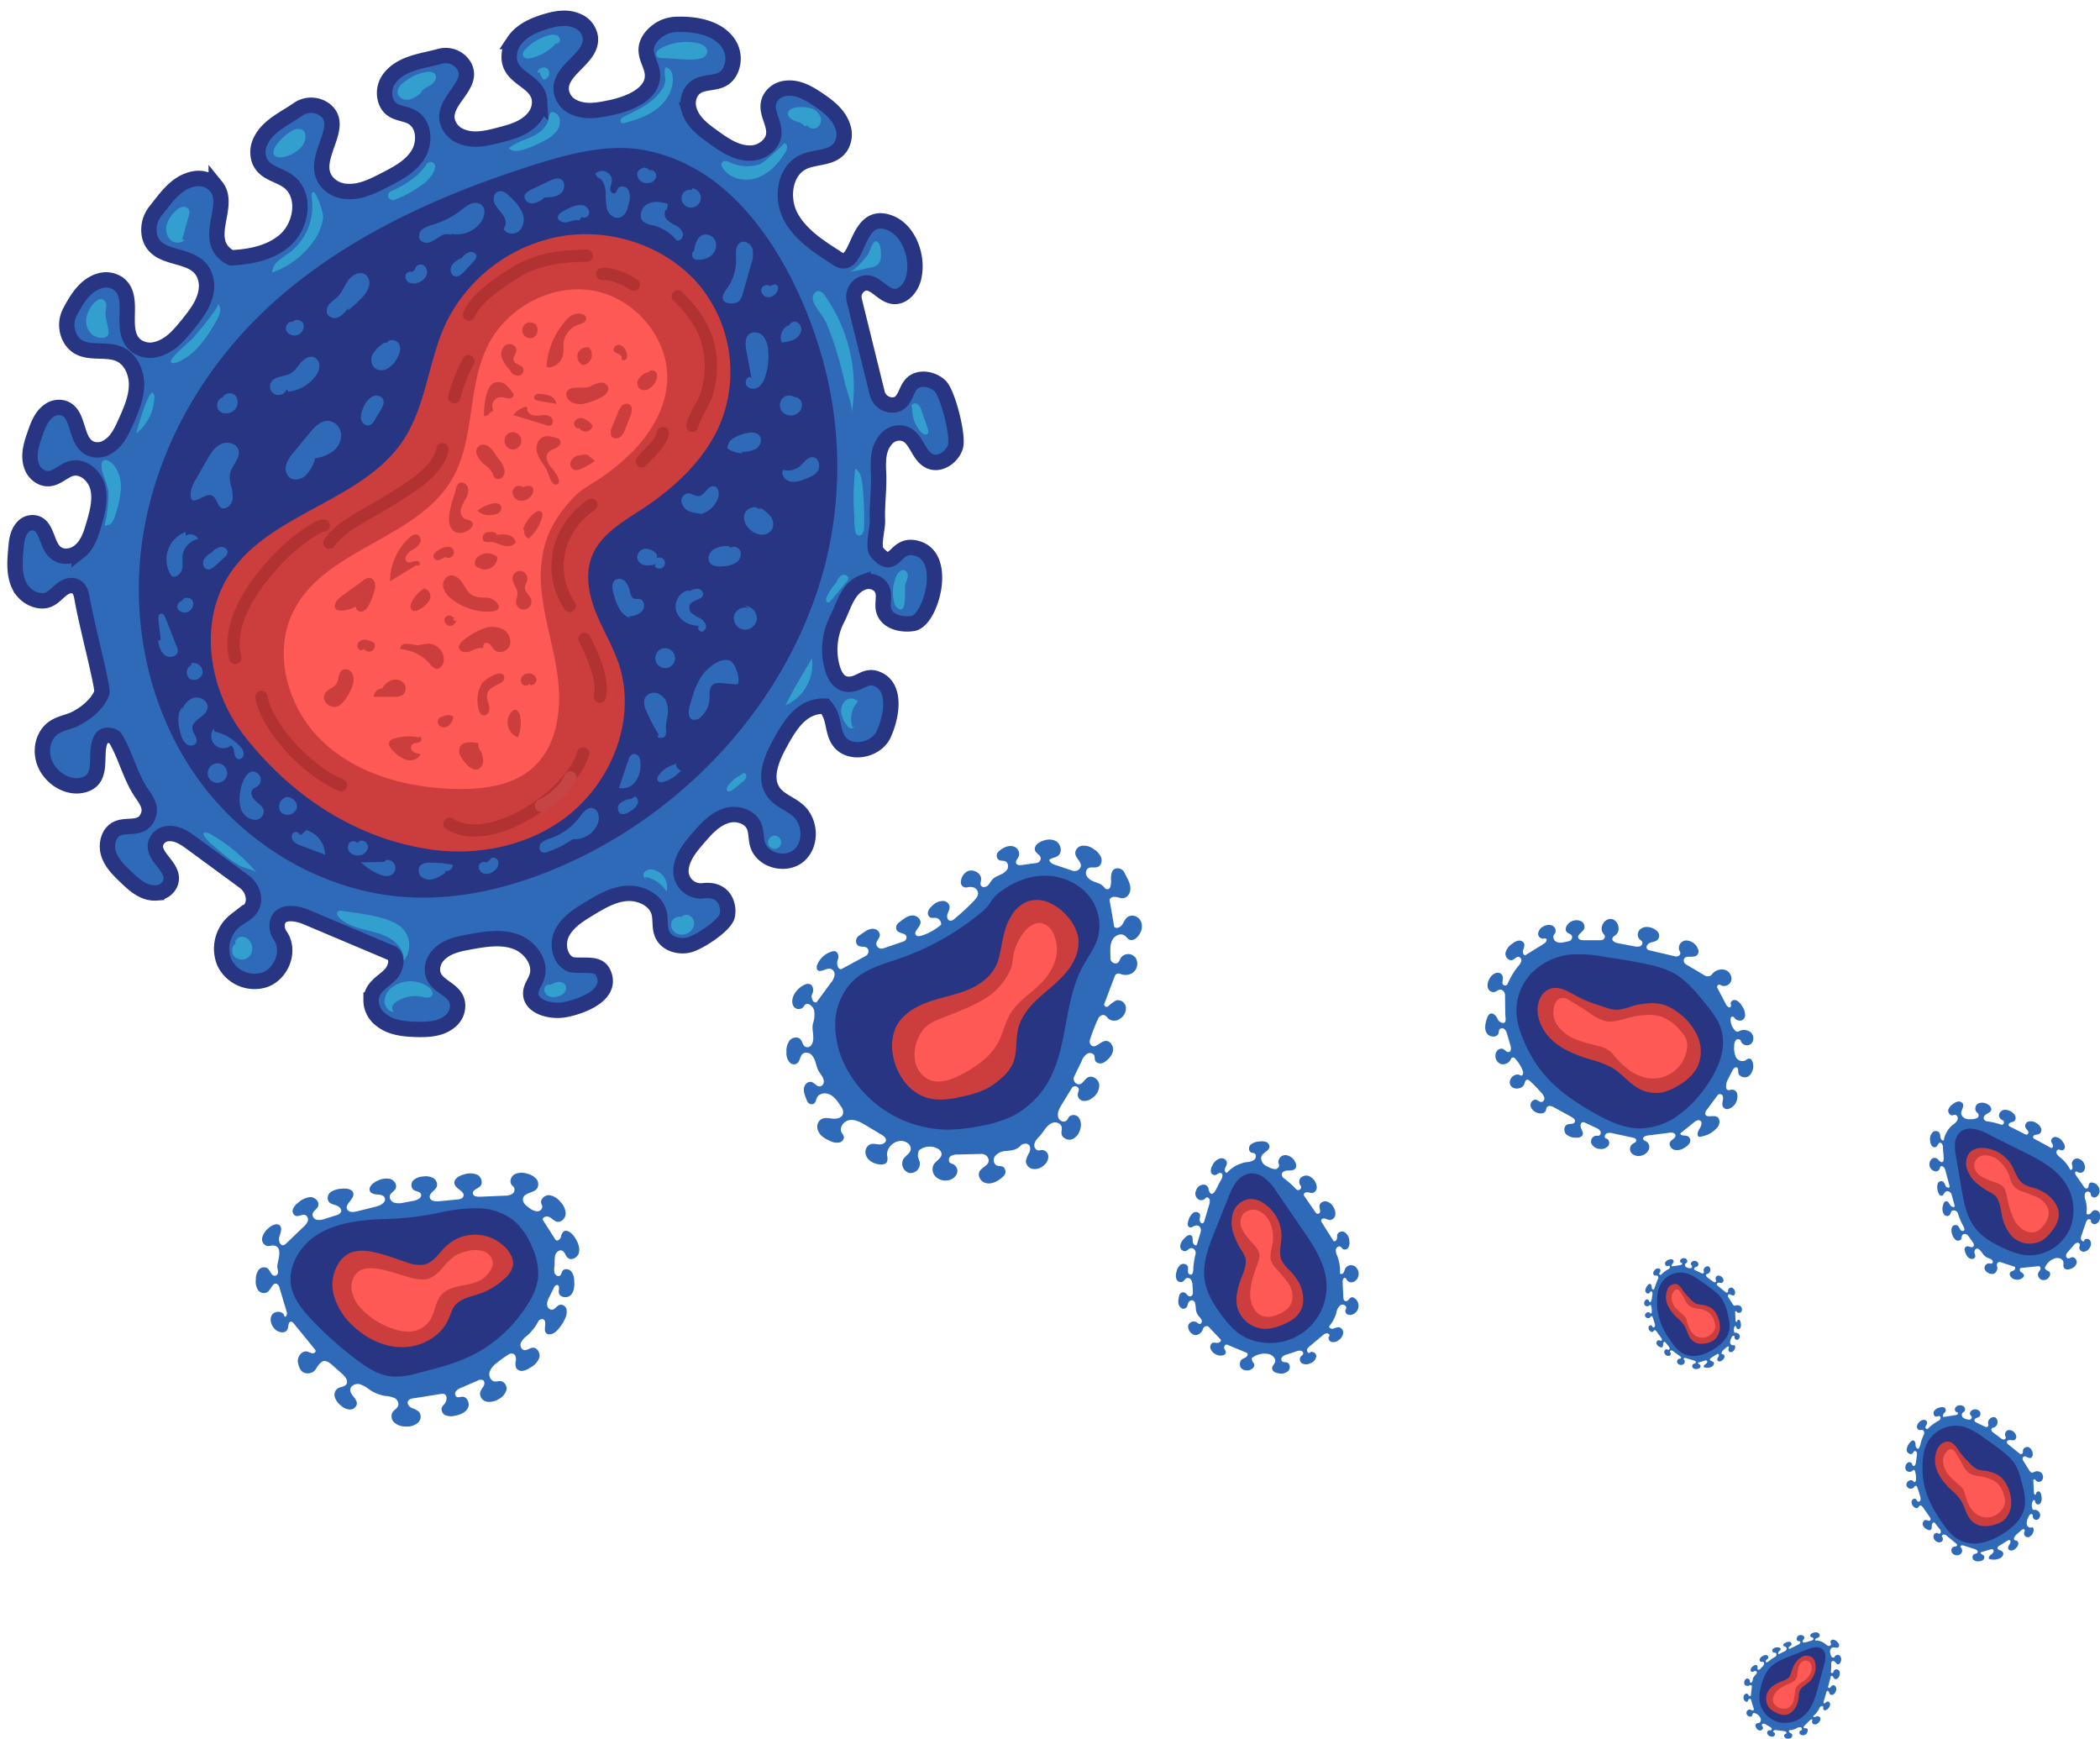 <svg xmlns="http://www.w3.org/2000/svg" viewBox="0 0 683.81 566.1"><defs><style>.a,.e{fill:#2e6ab7;}.b{fill:#283583;}.c{fill:#cc3e3e;}.d{fill:#ff5955;}.e{stroke:#283583;stroke-miterlimit:10;stroke-width:5px;}.f{fill:#339fce;}.g,.h{fill:none;stroke-linecap:round;stroke-linejoin:round;stroke-width:4px;}.g{stroke:#b23232;}.h{stroke:#c64444;}</style></defs><path class="a" d="M187.17,402.89c-.87-1.4-2.72-2.92-3.85-1.74a5.24,5.24,0,0,0-.75,1.8c-.25.6-1,1.18-1.51.83a1.43,1.43,0,0,1-.39-.46l-3.92-6.13c-.18-.95,1.26-1.38,2.13-.94s1.5,1.3,2.44,1.52c1.44.34,2.82-1.13,2.88-2.61a5.79,5.79,0,0,0-1.81-3.94,5.45,5.45,0,0,0-3.6-2.09c-1.41-.05-2.92,1.29-2.55,2.66a8.14,8.14,0,0,1,.35,1.09,1.62,1.62,0,0,1-.16.61,1.65,1.65,0,0,1-.39.51,1.69,1.69,0,0,1-.55.32,2,2,0,0,1-.64.08,4.79,4.79,0,0,1-2.36-1c-1.2-.79-2.57-2-2.14-3.38.57-1.79,3.47-1.55,4.55-3.1a2.65,2.65,0,0,0,.35-1.65,2.7,2.7,0,0,0-.7-1.53,5.79,5.79,0,0,0-2.93-1.61,5.48,5.48,0,0,0-4,.17c-1.2.67-1.87,2.4-1,3.49a6.67,6.67,0,0,1,.81.95,1.71,1.71,0,0,1,0,1.18,1.68,1.68,0,0,1-.78.88,5,5,0,0,1-2.32.5l-8.13.34c-.86,0-2-.11-2.2-.95-.32-1.23,1.63-1.63,2.47-2.58s.25-2.94-1-3.61a6.22,6.22,0,0,0-4.22-.17c-1.69.38-3.78,1.62-3.21,3.27s3.48,2.33,2.83,3.95c-.31.76-1.28.95-2.09,1l-5.81.56c-1.17.12-2.71,0-3-1.15-.39-1.45,1.77-2.26,2.28-3.68a2.48,2.48,0,0,0-1.29-2.79,5.49,5.49,0,0,0-3.27-.43,5,5,0,0,0-3.1,1.24,2.17,2.17,0,0,0-.05,3c.89.71,2.15.55,2.53,1.48.46,1.13-1.12,1.93-2.32,2.18l-3.35.62a6.13,6.13,0,0,1-3,0,2.08,2.08,0,0,1-1.17-.89,2.06,2.06,0,0,1-.27-1.45c.3-.9,1.37-1.34,1.82-2.19.65-1.23-.39-2.82-1.73-3.22a6.4,6.4,0,0,0-4.06.57c-1.59.64-3.4,2.37-2.34,3.71s3.77.25,4.55,1.75-1.21,2.61-2.74,3l-6.2,1.53c-1.15.3-2.66.41-3.21-.64-.89-1.74,2.39-3.28,2-5.21-.29-1.5-2.34-1.68-3.85-1.5a7,7,0,0,0-3.41,1,2.43,2.43,0,0,0-.79,3.17c.57.77,1.63.93,2.53,1.26s1.83,1.2,1.51,2.1a2.13,2.13,0,0,1-.67.73,2.16,2.16,0,0,1-.91.38l-3.61,1.14a5.21,5.21,0,0,1-2.5.36,1.82,1.82,0,0,1-1.6-1.71c.06-1.1,1.39-1.69,1.82-2.71.59-1.43-.95-3-2.49-3a6.63,6.63,0,0,0-4.08,1.92,4.54,4.54,0,0,0-1.6,2,1.71,1.71,0,0,0,.82,2.16c1,.4,2.27-.67,3.3-.19a1.62,1.62,0,0,1,.68.88,1.66,1.66,0,0,1,0,1.1,4.67,4.67,0,0,1-1.35,1.79l-5.63,5.41a2.06,2.06,0,0,1-.83.57c-1.23.33-1.81-1.57-1.42-2.78s1-2.73.14-3.62-2.68-.1-3.71.89a6,6,0,0,0-2,3,2.31,2.31,0,0,0,1.57,2.79c.71.12,1.44-.24,2.16-.15,3.24.42,1.17,5.12,1.17,6.85,0,.82.64,2.1-.17,2.72-1.48,1.12-2.16-1.4-2.88-2.06a2.17,2.17,0,0,0-3,.41,5,5,0,0,0-.94,3.14A5.27,5.27,0,0,0,84,420a2.36,2.36,0,0,0,1.4.94,2.39,2.39,0,0,0,1.68-.24c1.19-.86,1.73-3.27,3.07-2.69a1.85,1.85,0,0,1,.59.59,1.91,1.91,0,0,1,.3.77l2.34,7.82c.19.7-.22,1.87-.77,1.41-.21-1.73-3-2-4-.57s-.32,3.5.92,4.73,3.49,1.51,4.09,0c.37-.92.21-2.51,1.2-2.44a1.46,1.46,0,0,1,.48.21,1.31,1.31,0,0,1,.36.38l6.85,8.39a1.33,1.33,0,0,1,.25.41c.14.53-.52,1-1.07.9a10.41,10.41,0,0,1-1.54-.54c-1.83-.5-3.52,1.76-3.12,3.59s1,3.33,2.9,3.47c2.41.17,3.11-1.75,3.51-2.33a6.11,6.11,0,0,1,1.38-1.4c1-.74,2.31.11,3.22.92l3.39,3c1,.9,2.11,2.34,1.32,3.44-.62.86-2,.74-2.84,1.34a2.57,2.57,0,0,0-.87,2.82,5.56,5.56,0,0,0,1.78,2.54,5,5,0,0,0,2.93,1.46,2.3,2.3,0,0,0,2.45-1.78c.18-1.8-2.38-3-2.12-4.84.18-1.28,1.8-1.9,3.05-1.63a10.73,10.73,0,0,1,3.36,1.9,12.73,12.73,0,0,0,5,1.93,9.26,9.26,0,0,1,2.89.65,2.24,2.24,0,0,1,1.07,1,2.2,2.2,0,0,1,.25,1.42c-.27,1-1.38,1.43-1.91,2.28a2.79,2.79,0,0,0-.23,1.86,2.75,2.75,0,0,0,1,1.59,5.56,5.56,0,0,0,3.71,1.15,5.4,5.4,0,0,0,3.77-1.17,2.67,2.67,0,0,0,.42-3.6,7.56,7.56,0,0,0-2.37-1.25c-.81-.39-1.58-1.26-1.26-2.11s1.16-.94,1.93-1.07l8.79-1.4a2.43,2.43,0,0,1,1,0c1.19.35,1,2.17.27,3.19a4.55,4.55,0,0,0-1,1.33,2.17,2.17,0,0,0,1.33,2.45,5,5,0,0,0,3,.12c1.64-.3,3.39-1,4.18-2.45s-.14-3.8-1.82-3.73c-.59,0-1.22.33-1.75.08a1.58,1.58,0,0,1-.36-.37,1.4,1.4,0,0,1-.18-.48,1.25,1.25,0,0,1,0-.51,1.3,1.3,0,0,1,.22-.46,3.59,3.59,0,0,1,1.7-1.16l5.42-2.36a1.85,1.85,0,0,1,.81-.27,1.93,1.93,0,0,1,.86.1c.64.38.6,1.35.24,2a8.26,8.26,0,0,0-1.11,1.93,2.7,2.7,0,0,0,2,3.07,5.43,5.43,0,0,0,3.89-.73,5.21,5.21,0,0,0,1.59-1.16,5.09,5.09,0,0,0,1-1.68,2.43,2.43,0,0,0-1.69-3.07c-.7-.11-1.43.21-2.14.09-1.25-.21-1.9-1.77-1.62-3a6.25,6.25,0,0,1,2.33-3,35.5,35.5,0,0,1,3.61-2.6,2.16,2.16,0,0,1,.82-.43,2.24,2.24,0,0,1,.93,0c.8.27,1,1.32.92,2.16a4,4,0,0,0,.08,2.48,2.15,2.15,0,0,0,2.12.94,5.68,5.68,0,0,0,2.26-.93,6.4,6.4,0,0,0,3.14-3.29c.45-1.48-.63-3.46-2.18-3.31-1,.1-1.88,1-2.85.76a1.82,1.82,0,0,1-.91-2.47,6.77,6.77,0,0,1,2-2.23,16.85,16.85,0,0,0,3.74-4.85,1.37,1.37,0,0,1,.69-.46,1.38,1.38,0,0,1,.83,0c1.41.74-.12,3.17.86,4.41.81,1,2.46.33,3.4-.57a12.81,12.81,0,0,0,2.93-4.34,4.43,4.43,0,0,0,.35-2.8,1.94,1.94,0,0,0-2.16-1.43c-1,.27-1.54,1.54-2.56,1.61a1.67,1.67,0,0,1-1.13-.51,1.74,1.74,0,0,1-.47-1.14,5,5,0,0,1,.7-2.44l1.49-3c.24-.49.64-1.07,1.17-.95.87.18.4,1.47.46,2.32.05,1.67,2.64,2.16,3.83,1s1.29-3,1.19-4.72a4.89,4.89,0,0,0-1-3.08c-.75-.81-2.28-1-2.86-.05-.28.45-.3,1.07-.71,1.41-.63.53-1.66-.09-1.87-.88a7.07,7.07,0,0,1,.07-2.47,17.59,17.59,0,0,1,.14-3.17c.28-1,1.37-2,2.34-1.52s1,1.62,1.78,2.28c1.25,1.14,3.42-.18,3.69-1.85S188.1,404.31,187.17,402.89Z"/><path class="b" d="M122.83,397c-6.77.4-13.77,1.38-19.51,5s-9.88,10.57-8.43,17.18c.9,4,3.67,7.39,6.51,10.4a115.61,115.61,0,0,0,14.78,13.19c3.46,2.59,7.27,5.06,11.57,5.42a26.06,26.06,0,0,0,8.36-1.15c6.48-1.63,13-3.28,18.93-6.44a45.21,45.21,0,0,0,16.81-16,21,21,0,0,0,3.35-8.33,20.23,20.23,0,0,0-1.92-10.2,22.3,22.3,0,0,0-6.08-8.76,19.69,19.69,0,0,0-11.67-3.92,53.61,53.61,0,0,0-12.5,1.45,93.88,93.88,0,0,1-12.92,1.83C127.67,396.83,125.25,396.91,122.83,397Z"/><path class="c" d="M137.15,411.86a12.11,12.11,0,0,1-4.8-.89c-3.9-1.31-7.76-2.82-11.82-3.5a11.73,11.73,0,0,0-6.35.38,8.69,8.69,0,0,0-3.25,2.51,12.92,12.92,0,0,0-2.24,11.26,21.15,21.15,0,0,0,6.19,10c4.4,4.21,10.3,7.11,16.4,7s12.26-3.49,14.73-9.05c.69-1.54,1.11-3.24,2.18-4.56,1.85-2.26,5-2.78,7.71-3.7a22.91,22.91,0,0,0,8.75-5.34A7.57,7.57,0,0,0,167,412.2c.38-2-.66-4-2-5.56A13.74,13.74,0,0,0,145,406C142.55,408.34,141,411.55,137.15,411.86Z"/><path class="d" d="M140.33,416a13.08,13.08,0,0,0,4-3.43,18.57,18.57,0,0,1,3.83-3.68,12.65,12.65,0,0,1,4-1.54,9.47,9.47,0,0,1,5.43.08,4.37,4.37,0,0,1,2.89,4.23,5.56,5.56,0,0,1-1.18,2.5,10.42,10.42,0,0,1-1.87,2c-2,1.55-4.59,1.95-7.06,2.42s-5.08,1.16-6.71,3.07c-1.87,2.19-2,5.43-3.48,7.93a8.4,8.4,0,0,1-6.09,3.92,13.66,13.66,0,0,1-6.07-.87,24.73,24.73,0,0,1-10.32-6.5,11.44,11.44,0,0,1-3.24-6.48c-.22-2.45.93-5.16,3.17-6.17a7.62,7.62,0,0,1,3.56-.54c3.51.16,6.84,1.38,10.16,2.38C134.09,416.13,137.67,417.32,140.33,416Z"/><path class="a" d="M371.11,299.35a3.05,3.05,0,0,0-1.3-1,3.09,3.09,0,0,0-1.65-.18c-1.72.33-2,1.89-2.82,3-.61.79-1.82,1.31-2.52.62q-.75-4.38-1.53-8.76c.16-.86,1.22-1.15,2.07-1,1.19.18,2.37.88,3.59-.15a3.11,3.11,0,0,0,1.09-2c.27-2.05-1-3.88-1.81-5.61a2.54,2.54,0,0,0-2.72-1.54c-1.69.32-1.82,2.36-1.72,3.93a6.38,6.38,0,0,1-.25,2.13,1,1,0,0,1-.3.48,1.07,1.07,0,0,1-.51.25,1,1,0,0,1-.56-.07,1,1,0,0,1-.44-.35,4.51,4.51,0,0,0-1.92-1.45c-1.36-.59-2.91-.86-3.83-2.24a1.93,1.93,0,0,1-.38-1.18A2,2,0,0,1,354,283c1.16-1.34,3.24.32,4.35-1.53a2.89,2.89,0,0,0,.35-1.11,3,3,0,0,0-.13-1.14,5.53,5.53,0,0,0-2.35-2.68,5.24,5.24,0,0,0-4.17-1.13,2.67,2.67,0,0,0-1,.52,2.61,2.61,0,0,0-.71.9c-1.07,2.3,2.37,3.64,1.47,5.64a2.19,2.19,0,0,1-1.12,1,2.15,2.15,0,0,1-1.52,0l-5.39-1.82a3.62,3.62,0,0,1-1.8-1,1.54,1.54,0,0,1-.29-.74c.71-.57,2-.68,2.79-1.26,1.5-1.06,1.05-3.69-.5-4.69-1.75-1.12-4.17-.57-5.85.53a2.65,2.65,0,0,0-1.06,1.3c-.71,2,2,2.26,1.8,3.88a1.58,1.58,0,0,1-1.42,1.32l-4.8.65c-.6.08-1.37.1-1.7-.42-.48-.78.46-1.63.81-2.46a2.57,2.57,0,0,0-1.79-3.18c-1.73-.49-3.62.54-4.82,1.67a1.83,1.83,0,0,0-.32,2.3c.78,1.19,2.41.17,3.17,1.47a2.12,2.12,0,0,1,.24,1.21,2.08,2.08,0,0,1-.48,1.13c-1.22,1.54-3.36,1.62-4.62,3-.58.62-.91,1.46-1.54,2s-1.81.68-2.2-.08c-.28-.55,0-1.19.07-1.8.23-2.17-2.65-3.78-4.57-2.73a4.17,4.17,0,0,0-1.46,1.49,4.12,4.12,0,0,0-.56,2,1.65,1.65,0,0,0,.15.75,1.63,1.63,0,0,0,1.16.92,1.77,1.77,0,0,0,.76,0,3.69,3.69,0,0,1,1.95,0,2.06,2.06,0,0,1,.86.46,2.08,2.08,0,0,1,.58.79c.48,1.19-.37,2.26-1.18,3.11a71.67,71.67,0,0,1-6.4,5.92,2.05,2.05,0,0,1-.65.45,1.76,1.76,0,0,1-.78.13c-.86-.15-1.07-1.34-.81-2.15.32-1,1.09-2,.46-3.15a2.15,2.15,0,0,0-.71-.76,2.24,2.24,0,0,0-1-.36,4.73,4.73,0,0,0-3.67,1.54,4.1,4.1,0,0,0-1.4,1.93,1.64,1.64,0,0,0,.08,1.17,1.7,1.7,0,0,0,.84.83,6.66,6.66,0,0,0,1.48,0,2.08,2.08,0,0,1,1.85,2.26,18.47,18.47,0,0,1-6.31,3.54c-.63.17-1.37.37-1.83-.12-1-1,1-2.37,1.38-3.77s-1.13-2.69-2.54-2.66c-1.72,0-3.16,1.33-4.47,2.32a2.22,2.22,0,0,0-.66.77,2.14,2.14,0,0,0-.22,1c.12,2.07,3.31,1.28,3.39,3a1.48,1.48,0,0,1-.29.86,1.42,1.42,0,0,1-.73.52l-6.5,2.23a1.86,1.86,0,0,1-1.21,0,1.76,1.76,0,0,1-.93-.77c-.92-1.63,1.84-2.7.66-4.55a2.2,2.2,0,0,0-.7-.69,2.12,2.12,0,0,0-.92-.33c-1.85-.23-3.36,1.26-4.76,2.15a2.09,2.09,0,0,0-.89,1,2.12,2.12,0,0,0-.12,1.34c.59,2.18,3,.56,3.83,2.08a1.71,1.71,0,0,1-.76,2.26L274,315.52c-1.27.27-1.66-1.9-1.22-3a2.39,2.39,0,0,0,.15-1.62c-.45-1.39-1.27-1.3-2-1.1a7.1,7.1,0,0,0-2.91,1.59,7.21,7.21,0,0,0-1.9,2.73,1.81,1.81,0,0,0-.05,1.51c.81,1.42,3-.64,4.49-.17a2,2,0,0,1,1,.91,1.93,1.93,0,0,1,.17,1.31,5.63,5.63,0,0,1-1.23,2.39l-4.59,6.22c-1.16.55-2-1.61-1.44-2.68a2.86,2.86,0,0,0,.22-2c-.44-1.64-2-1.41-3-.86a7.57,7.57,0,0,0-3,2.85c-.78,1.32-1.08,3.16-.07,4.33a2,2,0,0,0,.76.48,2.13,2.13,0,0,0,.9.11,2,2,0,0,0,.86-.29,2.17,2.17,0,0,0,.66-.62,1.25,1.25,0,0,1,.58-.64,1.22,1.22,0,0,1,.86-.08,3.17,3.17,0,0,1,1.18.83,3.07,3.07,0,0,1,.68,1.27,8.78,8.78,0,0,1-.39,4.29c-.51,2.22.82,4.93-.46,6.88a1.61,1.61,0,0,1-.81.71,1.57,1.57,0,0,1-1.07,0c-1-.37-1-1.63-1.64-2.39-.86-1.07-2.66-.79-3.57.23a5.73,5.73,0,0,0-1.07,3.86,4.4,4.4,0,0,0,1.2,3.49,2,2,0,0,0,.82.42,1.79,1.79,0,0,0,.92,0c1.77-.53,1.14-3.1,2.92-3.67a2.34,2.34,0,0,1,2.4.76c1.3,1.4,1.28,3.38,2.15,5,.62,1.15,1.68,2.08,1.75,3.49a1.57,1.57,0,0,1-.26,1,1.6,1.6,0,0,1-.86.63c-1.51.33-2.19-2.08-3.95-1.31a2.41,2.41,0,0,0-.84.64,2.36,2.36,0,0,0-.48.93c-.41,1.51.41,3.08.92,4.45a1.63,1.63,0,0,0,.68.87,1.62,1.62,0,0,0,1.09.24c1.08-.19,1.07-1.31,1.46-2.11.69-1.46,2.74-1.75,4.19-1.05,1.67.81,2.72,2.54,3.76,4.06a3,3,0,0,1,.59,1.68c0,1.85-1.91,2.26-3.42,2.12s-3.19-.57-4.33.73a2.92,2.92,0,0,0-.63,1.37,3,3,0,0,0,.11,1.52c.63,2,2.45,3,4.28,3.75a4.4,4.4,0,0,0,2.92.36,1.9,1.9,0,0,0,1.22-1.19c.31-.94-.35-1.43-.68-2.09-.86-1.7.87-3.78,2.74-4s3.66.81,5.29,1.79l5,3c.69.41,1.47,1,1.45,1.79s-1.16,1.43-2.09,1.37c-1.27,0-2.58-.65-3.75.44a2.89,2.89,0,0,0-.76,1.31,2.83,2.83,0,0,0,0,1.5c.53,2,2.5,3,4.4,3.25,1,.13,2.15,0,2.56-.91a3.81,3.81,0,0,0,0-2c-.31-3.28,3.9-6.12,6.73-4a2.23,2.23,0,0,1,.66.71,2.14,2.14,0,0,1,.31.92c.12,1.6-1.63,2.32-2.42,3.58a3.18,3.18,0,0,0-.08,2.74,3.27,3.27,0,0,0,.85,1.13,3.35,3.35,0,0,0,1.26.64,3,3,0,0,0,1.39-.19,3.07,3.07,0,0,0,1.85-2,3.16,3.16,0,0,0,.07-1.4c-.16-.58-.45-1.12-.56-1.71a4.19,4.19,0,0,1,.32-2.07,5.52,5.52,0,0,1,6.12-.56,2.33,2.33,0,0,1,.76.6,2.3,2.3,0,0,1,.44.85c.32,1.55-1.65,2.36-2.48,3.66a3.32,3.32,0,0,0,.53,3.94,4.51,4.51,0,0,0,3.92,1.27,3.71,3.71,0,0,0,1.7-.61,3.79,3.79,0,0,0,1.24-1.31,2.49,2.49,0,0,0-.86-3.22c-.47-.25-1.05-.33-1.41-.74a1.6,1.6,0,0,1-.21-.54,1.42,1.42,0,0,1,0-.58,1.48,1.48,0,0,1,.23-.53,1.6,1.6,0,0,1,.43-.39,4.16,4.16,0,0,1,2.27-.5l7.66-.19a2.29,2.29,0,0,1,2.35,1.95c.24,2.29-3.6,2.44-3.16,5.14a3.07,3.07,0,0,0,.68,1.43,3,3,0,0,0,1.31.89c2.17.75,4.5-.71,6-2.15a2.06,2.06,0,0,0,.61-1.14,2,2,0,0,0-.18-1.27c-.83-1.63-2.6-.12-3.41-1.93a2.3,2.3,0,0,1-.18-1.1,2.35,2.35,0,0,1,.36-1.05,4.82,4.82,0,0,1,3.63-1.71c1.58-.2,3.32-.26,4.53-1.54a2.45,2.45,0,0,1,2-.86c1.57.2,1.54,1.86,1,3a7.15,7.15,0,0,0-1.07,2.74,2.72,2.72,0,0,0,2.23,2.49,4.33,4.33,0,0,0,1.79-.13,4.14,4.14,0,0,0,1.58-.83,3.87,3.87,0,0,0,1.71-2.91,2.19,2.19,0,0,0-2.09-2.31c-.67.05-1.3.49-2-.28a1.93,1.93,0,0,1-.43-.78,2,2,0,0,1,0-.9c.25-1.23,1.27-2,2-2.92,1.19-1.37,2-3.17,3.73-3.89a2.46,2.46,0,0,1,2.55.36c1.6,1.44-.61,3.12,1.5,4.56a2.71,2.71,0,0,0,1.23.49,2.78,2.78,0,0,0,1.31-.14,4.59,4.59,0,0,0,1.72-1.4,4.75,4.75,0,0,0,.89-2,4.22,4.22,0,0,0,.18-1.8,4.39,4.39,0,0,0-.58-1.72,2.16,2.16,0,0,0-3.13-.49c-.56.58-.68,1.56-1.75,1.65a1.75,1.75,0,0,1-1.17-.34,1.82,1.82,0,0,1-.71-1c-.47-1.42.3-2.79,1-4l3.34-5.45a1.13,1.13,0,0,1,.41-.48,1.15,1.15,0,0,1,.59-.22,1.2,1.2,0,0,1,.62.1,1.26,1.26,0,0,1,.5.38c.55.68-.06,1.43-.15,2.19a2.1,2.1,0,0,0,1.84,2.11,4,4,0,0,0,2.85-.91,5,5,0,0,0,2.33-4.43c-.21-1.76-2.33-3.18-3.82-2.25-1.14.71-1.77,2.53-3.2,2.14a1.84,1.84,0,0,1-.7-.38,1.88,1.88,0,0,1-.46-.66,1.66,1.66,0,0,1-.14-.79,1.88,1.88,0,0,1,.21-.77l2.42-5a4.56,4.56,0,0,1,1.87-2.36,1.71,1.71,0,0,1,.83-.18,1.79,1.79,0,0,1,.82.22c1.33.78,0,2.28,1.67,3a2.44,2.44,0,0,0,1.17.14,2.36,2.36,0,0,0,1.09-.44c1.34-.94,2.72-2.36,2.75-4.13,0-1.44-1.2-2.94-2.6-2.71-1.63.25-3.18,2.48-4.43,1.49a1.73,1.73,0,0,1-.52-.83,1.81,1.81,0,0,1,0-1,56.48,56.48,0,0,1,2.72-7,1.88,1.88,0,0,1,.56-.72,1.85,1.85,0,0,1,.83-.38c1-.16,1.42.77,2.06,1.3a3.15,3.15,0,0,0,3.73-.18,3.92,3.92,0,0,0,1.8-3.75,2.6,2.6,0,0,0-3.19-2.13,15,15,0,0,0-2.55,1.88.78.78,0,0,1-1,.05.78.78,0,0,1-.29-.46.87.87,0,0,1,.09-.55L363,317.8a1.18,1.18,0,0,1,.28-.44,1.32,1.32,0,0,1,.44-.3,1.26,1.26,0,0,1,.51-.11,1.35,1.35,0,0,1,.52.11,4.35,4.35,0,0,0,4-.26,3.69,3.69,0,0,0,1-5,3,3,0,0,0-4.79.05c-.42.72-.58,1.72-1.58,1.83a1.68,1.68,0,0,1-1.27-.47,1.7,1.7,0,0,1-.39-.57,1.79,1.79,0,0,1-.13-.68c0-1.94-.32-4.22.65-6,.79-1.4,2.72-2.26,4-1.34.61.43,1,1.18,1.72,1.4a2.25,2.25,0,0,0,1.15-.09,2.34,2.34,0,0,0,1-.65C371.7,303.85,372.52,301.26,371.11,299.35Z"/><path class="b" d="M320,296.68A86.25,86.25,0,0,1,293.15,312c-5.23,1.82-10.86,3.25-15,7A19.94,19.94,0,0,0,272,332.55a29.3,29.3,0,0,0,3.4,14.82,37.92,37.92,0,0,0,32.65,20.43,55.2,55.2,0,0,0,10.58-1.08,42,42,0,0,0,10.87-3.23,28.32,28.32,0,0,0,12.42-12.41c5.83-11.22,4.6-25.23,10.62-36.33,1.73-3.2,4-6.13,5-9.64a15.6,15.6,0,0,0-4.75-15.33,19.23,19.23,0,0,0-15.6-4.43,24.48,24.48,0,0,0-10.45,4.3A14.09,14.09,0,0,0,323,293,14.64,14.64,0,0,1,320,296.68Z"/><path class="c" d="M315.45,322.15c-4.28,1.82-8.95,2.56-13.32,4.14s-8.71,4.26-10.58,8.55a15.36,15.36,0,0,0-.77,8.74c1.07,6.2,5.22,12.17,11.21,13.88,4.06,1.15,8.37.3,12.45-.69a30.67,30.67,0,0,0,6.49-2.14,22.89,22.89,0,0,0,5.24-3.7,14.58,14.58,0,0,0,3.42-4.19c1.79-3.63,1-8,2-12s3.83-7.26,6.85-10,6.36-5.22,8.94-8.39,4.39-7.33,3.65-11.4a14.42,14.42,0,0,0-3.84-7,16.12,16.12,0,0,0-6-4.25,9.6,9.6,0,0,0-7.22.06,11.15,11.15,0,0,0-4.65,4.4c-2.86,4.57-2.83,9.54-4.31,14.54C323.65,317.24,319.58,320.4,315.45,322.15Z"/><path class="d" d="M320.66,325.15c-4.72,3-10.14,4.68-15.27,6.88a14.13,14.13,0,0,0-3.76,2.14,10.75,10.75,0,0,0-2.72,4,12.55,12.55,0,0,0-.89,7.45,8.28,8.28,0,0,0,4.42,5.86c3.49,1.6,7.55,0,10.95-1.79,4.57-2.45,9.05-5.55,11.53-10.14,1.71-3.12,2.38-6.77,4.26-9.79,2.39-3.86,6.49-6.27,9.65-9.47a18.5,18.5,0,0,0,4.79-7.65,12.07,12.07,0,0,0-.71-8.89,5.79,5.79,0,0,0-1.5-2,5.72,5.72,0,0,0-2.22-1.17c-2.26-.44-4.39,1.18-5.8,3a17.61,17.61,0,0,0-3.07,6c-.57,2-.44,3.93-1.18,5.86A20.6,20.6,0,0,1,320.66,325.15Z"/><path class="a" d="M441.19,412.31a2.2,2.2,0,0,0-.81-.33,2.12,2.12,0,0,0-.87,0,2.2,2.2,0,0,0-.81.33,2.12,2.12,0,0,0-.61.62c-.23.43-.3.9-.55,1.35a.85.85,0,0,1-1.23.38,13.4,13.4,0,0,0-.89-5.81,4.11,4.11,0,0,1-.44-2c.11-.69.92-1.31,1.52-.95.3.18.46.53.74.75a1.25,1.25,0,0,0,1,.13,1.35,1.35,0,0,0,.81-.61,3.08,3.08,0,0,0,.34-2,3.58,3.58,0,0,0-1.56-3,1.79,1.79,0,0,0-.91-.21,1.76,1.76,0,0,0-.88.28c-.89.59-.53,1.43-.72,2.17-.12.5-.74.94-1.12.6l-3.79-6a1.31,1.31,0,0,1-.24-.6c0-.53.69-.79,1.22-.68a11.23,11.23,0,0,0,1.52.49,1.91,1.91,0,0,0,1.22-.44,1.93,1.93,0,0,0,.66-1.11,3.61,3.61,0,0,0-.54-2.54,3.43,3.43,0,0,0-2.56-2,2,2,0,0,0-.93.14,1.91,1.91,0,0,0-.76.55c-.72.86-.14,1.67-.14,2.54a.83.83,0,0,1,0,.22.8.8,0,0,1-.23.41.87.87,0,0,1-.43.21.82.82,0,0,1-.46-.08.81.81,0,0,1-.34-.32l-3.62-5.28a1.19,1.19,0,0,1-.23-.48c-.08-.54.58-.89,1.15-.85.83,0,1.55.59,2.41-.13a2.24,2.24,0,0,0,.59-.92,2.12,2.12,0,0,0,0-1.09,4.22,4.22,0,0,0-2.47-3.14,2.49,2.49,0,0,0-1.55-.08,2.52,2.52,0,0,0-1.3.84,2,2,0,0,0,.09,2.3.93.93,0,0,1,.21.59.91.91,0,0,1-.23.57l-.07.07a1,1,0,0,1-.32.21.89.89,0,0,1-.36.07.81.81,0,0,1-.37-.09.84.84,0,0,1-.3-.22,27.24,27.24,0,0,0-4.1-3.63,1.59,1.59,0,0,1-.41-.55,1.56,1.56,0,0,1-.15-.67c.09-.89,1.2-1.21,2.08-1.22s1.95,0,2.42-.76a1.94,1.94,0,0,0,.19-1,2,2,0,0,0-.33-1,3.81,3.81,0,0,0-1.25-1.54,3.77,3.77,0,0,0-1.85-.72,2.28,2.28,0,0,0-2.33,2.58,4.73,4.73,0,0,1,.21.76,1.37,1.37,0,0,1-.41.87,1.3,1.3,0,0,1-.89.37,6.55,6.55,0,0,1-2.65-.92,3.11,3.11,0,0,1-1.08-.74,3,3,0,0,1-.69-1.11c-.87-2.52,2.53-2.74,2.58-4.57a1.77,1.77,0,0,0-.39-1,1.73,1.73,0,0,0-.88-.57,4.8,4.8,0,0,0-2.1-.07,4.38,4.38,0,0,0-2.83,1.07c-.71.77-.59,2.28.41,2.56.24.07.52.06.75.15.83.31.74,1.62.06,2.18a5,5,0,0,1-2.5.74,11,11,0,0,0-6.41,3.5c-.6-.08-.77-.9-.58-1.48.25-.73.85-1.37.53-2.22a1.75,1.75,0,0,0-.76-.85,1.79,1.79,0,0,0-1.11-.21,3.86,3.86,0,0,0-2.77,2.37,3.31,3.31,0,0,0-.51,1.86,1.35,1.35,0,0,0,.37.85,1.31,1.31,0,0,0,.83.4c.76,0,1.38-.92,2.11-.67s.49,1.5,0,2.24c-1.14,1.82-2.35,5.66-3.56,4.22a3.08,3.08,0,0,1-.51-1.41,1.62,1.62,0,0,0-.48-.84,1.6,1.6,0,0,0-.87-.43,2.57,2.57,0,0,0-2.67,1.86,2.24,2.24,0,0,0,.61,2.84,1.72,1.72,0,0,0,1.29.34,1.68,1.68,0,0,0,.64-.22,1.8,1.8,0,0,0,.5-.45c.61-.6,1.26.07,1.37.62a3.53,3.53,0,0,1-.21,1.64l-1.49,5.07c-.1.35-.25.75-.58.86-.59.16-1-.56-1-1.16s.31-1.21.1-1.76a1.51,1.51,0,0,0-2.2-.46,4.37,4.37,0,0,0-1.42,2.11,4.16,4.16,0,0,0-.33,1.81.87.87,0,0,0,.16.44.89.89,0,0,0,.36.31,1,1,0,0,0,.47.09.89.89,0,0,0,.45-.15c.81-.51,1.77-.8,2.43-.08a1.73,1.73,0,0,1,.37.8,1.65,1.65,0,0,1-.06.88l-1.24,4.22c-.54.5-1.31-.38-1.34-1.1s.08-1.66-.55-2-1.45.2-2,.77c-.82.88-1.68,1.85-1.47,3.15a1.48,1.48,0,0,0,.21.54,1.34,1.34,0,0,0,.4.42,1.4,1.4,0,0,0,.54.22,1.26,1.26,0,0,0,.58,0c.89-.23,1.07-1.1,2-.94a1.59,1.59,0,0,1,1,.68,1.63,1.63,0,0,1,.23,1.16,27.83,27.83,0,0,0-.74,4.43c0,.61.05,3.05-1.35,2.19-.76-.47-.16-1.65-.44-2.5a1.62,1.62,0,0,0-2.34-.57,3.8,3.8,0,0,0-1.36,2.36,3.66,3.66,0,0,0,0,2.38,1.58,1.58,0,0,0,.84.81,1.55,1.55,0,0,0,1.16,0c.52-.3.77-1,1.32-1.17a1.37,1.37,0,0,1,.87.06,1.34,1.34,0,0,1,.63.59,3.9,3.9,0,0,1,.4,1.71l.13,2c.06.73-.15,1.48-.87,1.56-1,.12-1.17-1.32-2.32-1.32a1.38,1.38,0,0,0-.8.3,1.32,1.32,0,0,0-.44.73c-.34,1.22-.7,3,.48,3.95a1.19,1.19,0,0,0,.53.34,1.3,1.3,0,0,0,.62,0,1.25,1.25,0,0,0,.57-.27,1.31,1.31,0,0,0,.37-.5c.28-.59.13-1.11.72-1.58a1,1,0,0,1,.47-.32,1,1,0,0,1,.57,0,.93.93,0,0,1,.49.28,1,1,0,0,1,.27.5,9.91,9.91,0,0,1,.31,2.24,4.47,4.47,0,0,0,1,2.19,4.11,4.11,0,0,1,.9,1.29c.13.5-.14,1.18-.67,1.16-.37,0-.63-.32-1-.55a1.91,1.91,0,0,0-1.68-.09,1.87,1.87,0,0,0-1.08,1.28,3,3,0,0,0,.59,1.91,3,3,0,0,0,1.67,1.1,2.73,2.73,0,0,0,1.66-.61,2.67,2.67,0,0,0,.93-1.5,1.31,1.31,0,0,1,.65-.7,1.33,1.33,0,0,1,.94-.08.93.93,0,0,1,.33.26l3.84,4.07c.28.5-.39,1-1,1.07s-1.17-.21-1.7,0a1.66,1.66,0,0,0-.5,2.14A3.34,3.34,0,0,0,396,441a3.28,3.28,0,0,0,2.22.27,1.2,1.2,0,0,0,.78-.48c.32-.51,0-1.15-.32-1.69s.29-1.64,1-1.26l6.43,2.67c.35.41.05,1.06-.39,1.36-.73.53-1.78.53-1.94,1.88a2.08,2.08,0,0,0,0,.93,2.15,2.15,0,0,0,.44.83,2.7,2.7,0,0,0,1.8.69,2.75,2.75,0,0,0,1.81-.66,1.42,1.42,0,0,0,.48-.58,1.35,1.35,0,0,0,.11-.74,2.61,2.61,0,0,0-.46-.75,2.1,2.1,0,0,1-.35-1.29,6.6,6.6,0,0,1,2.5-1.24,6.53,6.53,0,0,1,2.78-.12,3,3,0,0,1,1.22.46,3.07,3.07,0,0,1,.9.93c.87,1.49-.74,2.11-.77,3.22s1.14,1.59,2.14,1.71a3.78,3.78,0,0,0,1.64,0,3.63,3.63,0,0,0,1.46-.75c.77-.8.67-2.4-.38-2.77-.55-.19-1.24,0-1.65-.43a1.07,1.07,0,0,1-.22-.73,1.09,1.09,0,0,1,.32-.7,3,3,0,0,1,1.38-.73l3.24-1.07a2.76,2.76,0,0,1,1.42-.19.94.94,0,0,1,.59.38.88.88,0,0,1,.16.67c-.12.39-.55.58-.82.9a1.61,1.61,0,0,0-.22.6,1.58,1.58,0,0,0,0,.65,1.61,1.61,0,0,0,.3.58,1.43,1.43,0,0,0,.5.41,3,3,0,0,0,2.57-.09,2.79,2.79,0,0,0,1.94-2.37c0-1.09-1.68-1.86-2.26-.93a1,1,0,0,1-.35-.15,1,1,0,0,1-.26-.28,1.09,1.09,0,0,1-.12-.36.94.94,0,0,1,0-.37,2.59,2.59,0,0,1,1-1.22l4.07-3.4a2.51,2.51,0,0,1,1.26-.68c.48-.05,1.05.31,1,.79-.67.54-.27,1.7.54,2a2.6,2.6,0,0,0,1.27,0,2.53,2.53,0,0,0,1.12-.56,3.29,3.29,0,0,0,1-1,3.23,3.23,0,0,0,.49-1.27,1.79,1.79,0,0,0-.36-1.28,1.75,1.75,0,0,0-1.13-.67,6.44,6.44,0,0,0-1.72.46c-.58.15-1.36-.1-1.39-.7a12.07,12.07,0,0,0,2.36-4.37,4.16,4.16,0,0,1,1.32-2.53,1.29,1.29,0,0,1,.47-.19,1.24,1.24,0,0,1,1,.22,1.24,1.24,0,0,1,.35.37c.28.5,0,.76-.15,1.11a1.21,1.21,0,0,0,.06.84,1.29,1.29,0,0,0,.58.62,2.29,2.29,0,0,0,.86.19,2.09,2.09,0,0,0,.85-.18,3,3,0,0,0,1.3-1,3.13,3.13,0,0,0,.59-1.53,3,3,0,0,0-1.39-2.83,1.15,1.15,0,0,0-.79-.23c-.79.1-1.13,1.33-1.91,1.27s-.83-.88-.86-1.51c-.07-1.62-.15-3.21-.22-4.79,0-.59.23-1.42.8-1.27.31.09.44.45.62.72a1.82,1.82,0,0,0,1,.67,1.87,1.87,0,0,0,1.21-.12,3,3,0,0,0,1-.8,2.84,2.84,0,0,0,.5-1.14,3,3,0,0,0-.1-1.74A3.15,3.15,0,0,0,441.19,412.31Z"/><path class="b" d="M392.24,416.6c-.75-5.39,1.32-10.72,3.35-15.77l4.41-11a20.5,20.5,0,0,1,2.46-4.85,7,7,0,0,1,4.47-2.9,6.51,6.51,0,0,1,4.19,1,16.75,16.75,0,0,1,4.78,5.25l8.22,12c3.54,5.15,7.18,10.6,7.77,16.81a18.42,18.42,0,0,1-26.1,18.43c-3.38-1.54-5.78-4.41-8-7.35C395.22,424.76,392.84,420.94,392.24,416.6Z"/><path class="c" d="M404,416.62c-1,2.84-1.81,5.93-1.12,8.88a9.55,9.55,0,0,0,9.27,7.16,13.9,13.9,0,0,0,4.18-.86,16.47,16.47,0,0,0,4.61-2.21,8.15,8.15,0,0,0,3.07-4,8.53,8.53,0,0,0,.33-3.1,12.24,12.24,0,0,0-1-4.13,17.49,17.49,0,0,0-3.46-4.8,11.89,11.89,0,0,1-2.44-3c-1.17-2.41-.25-5.27-.17-8A12.66,12.66,0,0,0,411,391.48a7.43,7.43,0,0,0-4.11-1.1,6.55,6.55,0,0,0-5.49,4.82,11.56,11.56,0,0,0,.68,7.6,31.13,31.13,0,0,0,1.82,3.77,11.52,11.52,0,0,1,1.65,3.09C406.06,411.92,404.77,414.6,404,416.62Z"/><path class="d" d="M408.46,414.34a26.44,26.44,0,0,0-1.34,6.28,9.12,9.12,0,0,0,1.63,6.1,5.2,5.2,0,0,0,2.56,1.84,6.52,6.52,0,0,0,3.81-.21c2.37-.7,4.76-2.16,5.53-4.52a7.28,7.28,0,0,0-1.18-6.08,50.5,50.5,0,0,0-4.12-4.89,7.32,7.32,0,0,1-1.46-2.42c-.56-1.85.21-3.79.51-5.69a11.8,11.8,0,0,0-.61-6.06,7.63,7.63,0,0,0-3.82-4.42,4.45,4.45,0,0,0-5.37,1.28,4.94,4.94,0,0,0-.08,4.79,17.7,17.7,0,0,0,3,4c1,1.13,2.58,2.77,2.6,4.37S409,412.66,408.46,414.34Z"/><path class="a" d="M490.07,324a1.92,1.92,0,0,0-.24-.93,1.9,1.9,0,0,0-.67-.68c-1.07-.6-1.72.46-2.62.62a1.93,1.93,0,0,1-2.09-1.51,4,4,0,0,1,.51-2.73,3.49,3.49,0,0,1,1-1.32,3.36,3.36,0,0,1,1.46-.73,1.67,1.67,0,0,1,.83.07,1.77,1.77,0,0,1,.7.44c.7.77.33,1.77.27,2.69a.91.91,0,0,0,.71.92,1,1,0,0,0,.62-.09.9.9,0,0,0,.4-.48,24.13,24.13,0,0,1,3.47-5.76,3.76,3.76,0,0,0,.93-1.54,1.26,1.26,0,0,0-.11-.87,1.18,1.18,0,0,0-.66-.56c-.78-.15-1.33.75-2.07,1-1.19.46-2.44-.95-2.3-2.22a4.82,4.82,0,0,1,2.16-3,4.38,4.38,0,0,1,2.06-1.06,1.7,1.7,0,0,1,1.13.18,1.72,1.72,0,0,1,.78.84,4,4,0,0,1-.35,2c-.18.68-.07,1.6.61,1.78l6.15-3.8c.62-.38,1.26-1.39.57-1.69a1.85,1.85,0,0,0-.87.05,1.53,1.53,0,0,1-.69-.17,1.64,1.64,0,0,1-.55-.43,1.71,1.71,0,0,1-.32-.63,1.66,1.66,0,0,1,0-.7,3,3,0,0,1,.64-1.27,3.2,3.2,0,0,1,1.15-.85,3.63,3.63,0,0,1,1.32-.41,3.39,3.39,0,0,1,1.38.17,2,2,0,0,1,1,.93,1.85,1.85,0,0,1,.09,1.35c-.16.38-.48.68-.62,1.08a1.79,1.79,0,0,0,1.3,2.1c1.16.37,2.43-.1,3.59-.32a1.37,1.37,0,0,0,.89-.52,1.42,1.42,0,0,0,.29-1c-.13-.85-1-.88-1.54-1.3-1.28-1-.08-3.08,1.4-3.69a3.7,3.7,0,0,1,1.49-.35,3.58,3.58,0,0,1,1.51.3,2,2,0,0,1,1,2.59c-.56,1.12-2.39,1.91-1.79,3,.3.55,1.05.62,1.68.62h5.56a1.36,1.36,0,0,0,.8-.23,1.34,1.34,0,0,0,.52-.65c.2-.6-.26-.94-.52-1.34-1.41-1.79.35-4.95,2.62-4.69s3.27,3.73,1.5,5.16c-.43.35-1,.65-1.12,1.2-.17.86.95,1.38,1.82,1.53l5.3,1a3.38,3.38,0,0,0,1.84,0,1.16,1.16,0,0,0,.75-1.47,3.23,3.23,0,0,0-.85-.8,2.32,2.32,0,0,1,.45-3.46c1.67-1.17,4.3-.34,5.44,1a2,2,0,0,1,.47,1.08,2,2,0,0,1-.23,1.16c-.52.9-1.67,1-2.59,1.31s-1.67,1.36-1.07,2.08a1.72,1.72,0,0,0,1,.49l8.2,1.89a1.28,1.28,0,0,0,.84-.05,1.36,1.36,0,0,0,.64-.54c.31-.57-.06-1-.26-1.43a2.47,2.47,0,0,1,2.09-3.15,4.21,4.21,0,0,1,4,2.67,1.89,1.89,0,0,1,.2.84,1.93,1.93,0,0,1-.17.85c-.93,1.83-4.08,0-4.58,1.82a1.47,1.47,0,0,0,.73,1.63l5.61,3.32a2.35,2.35,0,0,0,2.1.46,3.12,3.12,0,0,0,.87-.79,4.08,4.08,0,0,1,3.82-1.29,3.07,3.07,0,0,1,2.37,3.07,2.31,2.31,0,0,1-.32,1,2.36,2.36,0,0,1-.68.76,2.51,2.51,0,0,1-.94.43,2.55,2.55,0,0,1-1,0,3.39,3.39,0,0,1-.7-.31.75.75,0,0,0-.44-.07.76.76,0,0,0-.4.2.7.7,0,0,0-.2.4.67.67,0,0,0,.07.44l2.88,5.49c.3.58,1.13,1.2,1.46.65.2-.31,0-.72,0-1.09,0-.81,1-1.32,1.83-1a3.86,3.86,0,0,1,1.74,1.72,4.93,4.93,0,0,1,1.13,3.3,2,2,0,0,1-.35.9,1.84,1.84,0,0,1-.75.6,2.25,2.25,0,0,1-2.52-1,.61.61,0,0,0-.29-.19.6.6,0,0,0-.35,0,.62.62,0,0,0-.3.18.64.64,0,0,0-.15.31,5,5,0,0,0,.3,2.24,5.08,5.08,0,0,0,1.25,1.88,1,1,0,0,0,.5.28,1.21,1.21,0,0,0,.76-.2,3.42,3.42,0,0,1,1.94-.34,3.48,3.48,0,0,1,1.81.76,2.68,2.68,0,0,1,.83,1.75,2.61,2.61,0,0,1-.6,1.84,2.08,2.08,0,0,1-.83.5,2.23,2.23,0,0,1-1,.08,2.1,2.1,0,0,1-.9-.37,2,2,0,0,1-.65-.72,2.41,2.41,0,0,0-.25-.57,1,1,0,0,0-.83-.29,1.11,1.11,0,0,0-.43.15,1.08,1.08,0,0,0-.32.32,2.92,2.92,0,0,0-.41,1.75,7,7,0,0,0,.49,3.49,2.4,2.4,0,0,0,3,1.27c.46-.22.85-.66,1.37-.66.73,0,1.11.89,1.25,1.61a4.35,4.35,0,0,1-1.25,4c-1.15.91-3.28.46-3.53-1-.1-.62.06-1.43-.46-1.72s-1.16.39-1.46,1l-1.47,2.89a4.58,4.58,0,0,0-.56,2.83,1,1,0,0,0,.19.36,1.08,1.08,0,0,0,.32.24,1.1,1.1,0,0,0,.4.08.9.9,0,0,0,.39-.1,1.82,1.82,0,0,1,1.26.06,1.78,1.78,0,0,1,.92.85,3.77,3.77,0,0,1,.15,1.63,4.16,4.16,0,0,1-2.91,3.66,1.6,1.6,0,0,1-.84,0,1.62,1.62,0,0,1-.72-.44c-.73-.81-.29-1.87-.19-2.85a2,2,0,0,0-.1-.91,1,1,0,0,0-.3-.43,1,1,0,0,0-.48-.21,1,1,0,0,0-.51.07,1,1,0,0,0-.41.33l-3.49,4.73a1.71,1.71,0,0,0-.39.63,1.65,1.65,0,0,0-.11.73c.42,1.77,4-.58,4.58,2a2.82,2.82,0,0,1-.63,2.35,8.92,8.92,0,0,1-6,3.09c-.84-.55-.34-1.84.21-2.67s1-2.17.11-2.65c-.63-.34-1.38.13-1.93.58L547.17,369c0,.94,1.55.57,2.42.94a1.58,1.58,0,0,1,.65,2.06,3.75,3.75,0,0,1-1.69,1.65,4.18,4.18,0,0,1-1.59.72,4.43,4.43,0,0,1-1.74,0c-1.13-.32-2-1.76-1.28-2.72.52-.72,1.72-1.09,1.62-2s-1.25-.95-2.08-.84l-7,.9c-.71.09-1.65.54-1.41,1.19.11.42.64.53,1,.74a2.18,2.18,0,0,1,.84,2.58,3.31,3.31,0,0,1-.84,1.19,3.14,3.14,0,0,1-1.26.73,3.31,3.31,0,0,1-1.76.21,3.36,3.36,0,0,1-1.61-.72,2.23,2.23,0,0,1-.5-.71,2.15,2.15,0,0,1-.16-.86,2.06,2.06,0,0,1,.72-1.55c.52-.37,1.35-.61,1.3-1.24s-.65-.77-1.16-.89L525.2,369a3,3,0,0,0-2,0c-.61.29-.92,1.22-.38,1.64,1,.07,1.47,1.46.95,2.32a2.79,2.79,0,0,1-1.16.91,2.85,2.85,0,0,1-1.47.22,3.2,3.2,0,0,1-1.68-.44,3.27,3.27,0,0,1-1.22-1.23,1.9,1.9,0,0,1,1.43-2.65,3.36,3.36,0,0,0,1,0,1.11,1.11,0,0,0,.4-1.55,3.16,3.16,0,0,0-1.44-1.06l-3.43-1.58a1.51,1.51,0,0,0-.8-.2c-.79.1-.87,1.24-.55,2s.81,1.53.45,2.24a2,2,0,0,1-.84.64,2,2,0,0,1-1,.13,4.66,4.66,0,0,1-3.48-1.09c-.86-.9-.8-2.69.36-3.16.87-.35,2.22,0,2.49-.93.21-.68-.52-1.23-1.14-1.56L506,360.52c-.75-.4-1.83-.73-2.3,0-.24.33-.22.78-.39,1.16-.43.93-1.81,1-2.79.61a3.23,3.23,0,0,1-1.33-.82,3.12,3.12,0,0,1-.78-1.35,1.76,1.76,0,0,1,.1-1,1.72,1.72,0,0,1,.58-.75c1.25-1,1.93.56,2.92.42a1.18,1.18,0,0,0,.85-1.41,3.45,3.45,0,0,0-.92-1.56,51.08,51.08,0,0,0-3.61-3.73c-.35-.34-.82-.68-1.26-.48s-.52.76-.66,1.21c-.59,1.87-3.68,2.2-4.59.47s1.28-4.1,3.06-3.27a1.28,1.28,0,0,0,.47.18c.65,0,.72-1,.49-1.57a12,12,0,0,0-2.65-4.14.62.62,0,0,0-.3-.18.69.69,0,0,0-.35,0,.64.64,0,0,0-.31.15.69.69,0,0,0-.2.28,2.86,2.86,0,0,1-3.3,1.7,2.8,2.8,0,0,1-1.06-.73,2.75,2.75,0,0,1-.62-1.12,2.82,2.82,0,0,1-.07-1.29,2.91,2.91,0,0,1,.52-1.18,1.78,1.78,0,0,1,.87-.6,1.74,1.74,0,0,1,1.06,0c.66.29,1.12,1.16,1.89,1s.76-1.29.54-2.07l-1.09-3.69a3.27,3.27,0,0,0-.85-1.66,1.14,1.14,0,0,0-.39-.25,1.17,1.17,0,0,0-.46-.07,1,1,0,0,0-.44.11,1.13,1.13,0,0,0-.37.28,3.44,3.44,0,0,0-.26,1.14c-.38,1.61-3,1.49-3.88.08s-.45-3.24.07-4.81c.21-.64.51-1.35,1.16-1.55,1-.3,1.95.87,2.28,1.68a2.21,2.21,0,0,0,1.13,1.18c2,.81,1.45-1.5,1.42-2.3C490.1,328.34,490.12,326.16,490.07,324Z"/><path class="b" d="M495.67,337.6a24.74,24.74,0,0,1-1.89-8A17.75,17.75,0,0,1,499,316.55a20.76,20.76,0,0,1,12.88-5.8,44.84,44.84,0,0,1,10.52.77c4.93.75,9.86,1.5,14.71,2.59a31,31,0,0,1,7.65,2.6c4.22,2.27,7.35,6.09,10.38,9.82,2.13,2.62,4.31,5.33,5.3,8.57,2,6.44-1.12,13.32-5,18.77a38.22,38.22,0,0,1-9.26,9.47,21.84,21.84,0,0,1-12.44,4.06c-5.66-.12-10.91-2.85-15.82-5.7-7.42-4.31-14.12-9.29-18.6-16.73A48,48,0,0,1,495.67,337.6Z"/><path class="c" d="M513.51,324.38c-2.66-1.45-5.56-3.36-8.47-2.53s-4.35,3.94-4.37,6.89c0,4.22,2.46,8.17,5.77,10.81s7.36,4.14,11.4,5.38a32.73,32.73,0,0,1,7.29,2.81c3.09,1.9,5.35,5,8.54,6.7a11.46,11.46,0,0,0,7.79,1.18,16.76,16.76,0,0,0,5-2.16,16.41,16.41,0,0,0,6-5.56,12.13,12.13,0,0,0,.28-10.6,19.67,19.67,0,0,0-7.09-8.19,14.88,14.88,0,0,0-3.43-1.83,13.76,13.76,0,0,0-4.77-.64,23,23,0,0,0-6.15,1,22.5,22.5,0,0,1-4,1.08c-2.46.27-4.5-.75-6.75-1.46A39.27,39.27,0,0,1,513.51,324.38Z"/><path class="d" d="M521.16,340.76c-2.5-.7-5.07-1.22-7.5-2.15a13.66,13.66,0,0,1-6.29-4.45,7.45,7.45,0,0,1-1-7.37,2.88,2.88,0,0,1,.77-1.14,3.05,3.05,0,0,1,1.19-.7,4,4,0,0,1,2.79.8c2.19,1.27,4.32,2.61,6.41,4a15.61,15.61,0,0,0,5.17,2.7c2.78.57,5.57-.57,8.33-1.25a25,25,0,0,1,5.09-.73,13.74,13.74,0,0,1,4.69.49,15.15,15.15,0,0,1,6.52,4.79,8.54,8.54,0,0,1,1.72,2.6,6.7,6.7,0,0,1,.19,3.55A11.18,11.18,0,0,1,536.41,351a14.88,14.88,0,0,1-6.87-3.36,35.13,35.13,0,0,1-4.21-4.24A7.75,7.75,0,0,0,521.16,340.76Z"/><path class="a" d="M676.64,377.17a1.81,1.81,0,0,0-.73.06,1.78,1.78,0,0,0-.65.35,1.82,1.82,0,0,0-.61,1.3c0,.42.22.82.22,1.24s-.3.89-.72.77a12.46,12.46,0,0,0-3.23-4,3.65,3.65,0,0,1-1.22-1.31c-.23-.56.08-1.34.67-1.31.3,0,.57.21.89.26a1,1,0,0,0,.42-.06,1.1,1.1,0,0,0,.37-.23,1.13,1.13,0,0,0,.24-.36,1.16,1.16,0,0,0,.08-.42,2.83,2.83,0,0,0-.66-1.66,3.42,3.42,0,0,0-1-1.1,3.34,3.34,0,0,0-1.43-.52,1.38,1.38,0,0,0-.74.21,1.43,1.43,0,0,0-.52.57c-.37.79.26,1.27.45,1.9.12.43-.11,1-.57.9l-5.39-2.93a1.1,1.1,0,0,1-.43-.34c-.24-.39.15-.86.56-1a9.73,9.73,0,0,0,1.31-.24,1.58,1.58,0,0,0,.67-1.91,3.41,3.41,0,0,0-1.52-1.68,3.16,3.16,0,0,0-1.31-.55,3,3,0,0,0-1.42.1,1.5,1.5,0,0,0-.61.48,1.58,1.58,0,0,0-.3.72c-.13.92.66,1.31,1,2a.61.61,0,0,1,0,.18.67.67,0,0,1-.22.69.7.7,0,0,1-.36.14.67.67,0,0,1-.37-.08l-4.95-2.49a1,1,0,0,1-.38-.26c-.3-.37,0-.91.44-1.09.6-.28,1.38-.19,1.65-1.05a1.83,1.83,0,0,0,0-.93,1.88,1.88,0,0,0-.46-.81,3.93,3.93,0,0,0-1.43-1.06,3.88,3.88,0,0,0-1.75-.3,2,2,0,0,0-1.15.55,2,2,0,0,0-.56,1.15,1.73,1.73,0,0,0,.31,1,1.69,1.69,0,0,0,.8.64.76.76,0,0,1,.4.35.79.79,0,0,1,.09.52l0,.07a.62.62,0,0,1-.14.28.59.59,0,0,1-.24.2.75.75,0,0,1-.3.09.84.84,0,0,1-.31-.05,23.07,23.07,0,0,0-4.56-1.07,1.53,1.53,0,0,1-.55-.25,1.33,1.33,0,0,1-.41-.44c-.33-.73.33-1.38,1-1.74s1.42-.79,1.41-1.53a1.87,1.87,0,0,0-.32-.83,1.84,1.84,0,0,0-.67-.6,3.26,3.26,0,0,0-1.56-.64,3.34,3.34,0,0,0-1.68.2,1.91,1.91,0,0,0-.94,1.29,1.93,1.93,0,0,0,0,.83,1.85,1.85,0,0,0,.38.72,3.86,3.86,0,0,1,.5.49.94.94,0,0,1,.13.4,1,1,0,0,1,0,.42,1.07,1.07,0,0,1-.2.38,1,1,0,0,1-.32.27,5.41,5.41,0,0,1-2.36.35,2.62,2.62,0,0,1-1.11-.12,2.68,2.68,0,0,1-1-.55c-1.75-1.53.63-3.07-.17-4.44a1.64,1.64,0,0,0-.7-.55,1.59,1.59,0,0,0-.89-.08,3.81,3.81,0,0,0-1.55.79,3.4,3.4,0,0,0-1.56,1.93c-.16.86.59,1.93,1.43,1.75a4.37,4.37,0,0,1,.62-.17c.74-.1,1.25.91,1,1.61a3.82,3.82,0,0,1-1.46,1.55,8.48,8.48,0,0,0-3.06,5.18c-.47.18-.92-.37-1.05-.86s0-1.36-.61-1.87a1.51,1.51,0,0,0-.9-.33,1.44,1.44,0,0,0-.92.29,3.07,3.07,0,0,0-.94,2.86A2.92,2.92,0,0,0,629,373a1.17,1.17,0,0,0,.65.48,1.25,1.25,0,0,0,.81-.06c.53-.34.59-1.25,1.22-1.34s1.07.92,1,1.65c0,1.8.83,5.15-.65,4.59a3.17,3.17,0,0,1-1-.84,1.43,1.43,0,0,0-.7-.43,1.38,1.38,0,0,0-.83,0,2,2,0,0,0-1,1,2.32,2.32,0,0,0,1.61,3.3,1.18,1.18,0,0,0,.56,0,1.33,1.33,0,0,0,.51-.24,1.39,1.39,0,0,0,.36-.44,1.47,1.47,0,0,0,.16-.54c.17-.69.94-.46,1.26-.09a3.18,3.18,0,0,1,.58,1.3l1.17,4.38c.09.31.18.67,0,.89s-1,0-1.2-.49a3.6,3.6,0,0,0-.72-1.35,1.28,1.28,0,0,0-.49-.19,1.19,1.19,0,0,0-.53.05,1.29,1.29,0,0,0-.46.25,1.31,1.31,0,0,0-.31.43,3.72,3.72,0,0,0-.07,2.14,3.8,3.8,0,0,0,.56,1.49.83.83,0,0,0,.3.26.78.78,0,0,0,.78,0,.84.84,0,0,0,.27-.29c.36-.71.92-1.31,1.71-1a1.71,1.71,0,0,1,.62.44,1.62,1.62,0,0,1,.35.69c.33,1.22.66,2.43,1,3.65-.17.58-1.11.25-1.47-.29s-.65-1.26-1.27-1.29-1,.74-1.08,1.37a3.27,3.27,0,0,0,.35,2.94,1.16,1.16,0,0,0,.37.33,1.19,1.19,0,0,0,.48.16,1.37,1.37,0,0,0,.49-.05,1.45,1.45,0,0,0,.44-.24c.53-.54.27-1.26,1-1.49a1.42,1.42,0,0,1,1.69.89,27.21,27.21,0,0,0,1.45,3.59c.26.46,1.42,2.25,0,2.17-.74,0-.85-1.16-1.42-1.67a1.28,1.28,0,0,0-.52-.23,1.37,1.37,0,0,0-.57,0,1.26,1.26,0,0,0-.5.26,1.23,1.23,0,0,0-.35.46,3.18,3.18,0,0,0,.07,2.29,3.38,3.38,0,0,0,1.1,1.76,1.26,1.26,0,0,0,.44.24,1.24,1.24,0,0,0,.5.05,1.34,1.34,0,0,0,.48-.15,1.23,1.23,0,0,0,.39-.33c.23-.42.1-1,.44-1.4a1.09,1.09,0,0,1,1.36-.12,3.41,3.41,0,0,1,1,1.12l1,1.37c.37.53.56,1.17.07,1.52-.65.48-1.44-.51-2.26-.05a1,1,0,0,0-.44.55,1.08,1.08,0,0,0,0,.71c.28,1.05.83,2.5,2.1,2.71a1,1,0,0,0,.52,0,1,1,0,0,0,.48-.22.94.94,0,0,0,.3-.43,1,1,0,0,0,0-.53c-.06-.55-.39-.88-.18-1.47.26-.74.86-.9,1.53-.4a9.24,9.24,0,0,1,1.23,1.54,4.25,4.25,0,0,0,1.66,1.24,3.48,3.48,0,0,1,1.22.6c.34.31.43.94.05,1.14s-.61,0-.91,0a1.56,1.56,0,0,0-.71.15,1.47,1.47,0,0,0-.55.47,1.44,1.44,0,0,0-.27.68,1.37,1.37,0,0,0,.08.72,2.71,2.71,0,0,0,3,1.34,2.2,2.2,0,0,0,.94-1.14,2.12,2.12,0,0,0,0-1.47,1,1,0,0,1,.8-1.22.7.7,0,0,1,.35.06l4.59,1.5c.42.26.18.93-.22,1.17s-1,.32-1.21.71c-.38.54,0,1.36.59,1.79a2.82,2.82,0,0,0,1.8.57,2.86,2.86,0,0,0,1.75-.7,1,1,0,0,0,.35-.68c0-.5-.54-.85-1-1.13s-.53-1.34.15-1.34l5.82-.59a.9.9,0,0,1,.32,1.18c-.3.68-1.06,1.1-.59,2.2a2,2,0,0,0,.44.67,1.83,1.83,0,0,0,.67.43,2.13,2.13,0,0,0,2.61-1.42,1.12,1.12,0,0,0,.09-.63,1.16,1.16,0,0,0-.25-.59,2.73,2.73,0,0,0-.67-.37,2,2,0,0,1-.81-.83,5.12,5.12,0,0,1,1.24-1.93,5.18,5.18,0,0,1,1.95-1.2,2.63,2.63,0,0,1,2.15.18c1.29.78.41,1.88.86,2.74s1.52.73,2.3.42a2.82,2.82,0,0,0,1.17-.68,2.86,2.86,0,0,0,.71-1.15c.2-.87-.59-2.05-1.5-1.91-.48.08-.91.48-1.37.37a1,1,0,0,1-.57-1.1,2.48,2.48,0,0,1,.66-1.1l1.88-2.14a2,2,0,0,1,.93-.71.8.8,0,0,1,1,.48c.09.34-.13.66-.18,1a1.5,1.5,0,0,0,.11.55,1.47,1.47,0,0,0,.32.46,1.35,1.35,0,0,0,.47.3,1.45,1.45,0,0,0,.55.1,2.36,2.36,0,0,0,1-.33,2.27,2.27,0,0,0,.78-.76,2.28,2.28,0,0,0,.34-2.54c-.51-.81-2-.72-2,.2-.37.2-.86-.17-1-.6a2.16,2.16,0,0,1,.15-1.28l1.42-4.15a1.88,1.88,0,0,1,.61-1,.82.82,0,0,1,.57-.12.83.83,0,0,1,.5.31c-.24.67.59,1.41,1.29,1.29a1.87,1.87,0,0,0,.91-.48,2,2,0,0,0,.57-.87,2.71,2.71,0,0,0,.27-1.12,2.74,2.74,0,0,0-.22-1.13,1.58,1.58,0,0,0-2-.86c-.44.22-.67.7-1,1s-1,.47-1.31,0a10.27,10.27,0,0,0-.25-4.2,3.45,3.45,0,0,1-.18-2.41.91.91,0,0,1,.27-.32.93.93,0,0,1,.37-.19,1,1,0,0,1,.42,0,1.28,1.28,0,0,1,.4.15c.43.26.33.58.39.89a1.19,1.19,0,0,0,.42.61,1.13,1.13,0,0,0,.71.24,1.94,1.94,0,0,0,.7-.2,1.69,1.69,0,0,0,.54-.49,2.57,2.57,0,0,0,.48-1.28,2.52,2.52,0,0,0-.26-1.35,2.78,2.78,0,0,0-2.25-1.55,1,1,0,0,0-.66.17c-.52.39-.22,1.45-.82,1.72s-1-.33-1.29-.79L676,382.69c-.29-.42-.47-1.15,0-1.26.26-.07.52.15.76.28a1.5,1.5,0,0,0,1,.09,1.55,1.55,0,0,0,.84-.58,2.47,2.47,0,0,0,.33-1,2.29,2.29,0,0,0-.15-1,2.82,2.82,0,0,0-2.17-2Z"/><path class="b" d="M643.31,400c-2.95-3.72-3.84-8.53-4.63-13.11L637,376.93a17.77,17.77,0,0,1-.42-4.6,5.67,5.67,0,0,1,.56-2.17,5.51,5.51,0,0,1,1.37-1.77,5.26,5.26,0,0,1,3.46-.93,15.14,15.14,0,0,1,5.77,2L659,375.08c4.84,2.42,9.89,5,13.08,9.43A16.17,16.17,0,0,1,674,400.1a14.67,14.67,0,0,1-12.49,8.61c-3.14.18-6.12-1-9-2.29C649.09,404.85,645.68,403,643.31,400Z"/><path class="c" d="M651.79,395.27a14.82,14.82,0,0,0,3.16,7.07,8.27,8.27,0,0,0,9.88,1.61,10.91,10.91,0,0,0,2.64-2.34,13,13,0,0,0,2.33-3.49,6.88,6.88,0,0,0,.43-4.2,7.76,7.76,0,0,0-1.15-2.43,11,11,0,0,0-2.59-2.68,15.63,15.63,0,0,0-4.6-2.16,10.76,10.76,0,0,1-3.09-1.24c-1.93-1.34-2.54-3.84-3.68-5.87a11.52,11.52,0,0,0-9.46-5.79,6,6,0,0,0-3.46.82c-1.78,1.16-2.37,3.64-1.8,5.79a10.81,10.81,0,0,0,3.89,5.39,29.71,29.71,0,0,0,3,2.07,10.94,10.94,0,0,1,2.56,1.64C651.17,391,651.41,393.44,651.79,395.27Z"/><path class="d" d="M654,391.78A24,24,0,0,0,655.8,397a8.48,8.48,0,0,0,3.9,3.86,4.43,4.43,0,0,0,2.66.35,5.18,5.18,0,0,0,2.63-1.7c1.39-1.48,2.45-3.52,2-5.59a6.76,6.76,0,0,0-3.54-4.06,46.06,46.06,0,0,0-5.15-2,6.5,6.5,0,0,1-2.14-1.22c-1.23-1.15-1.53-2.91-2.16-4.44a11,11,0,0,0-3.14-4.28,6.81,6.81,0,0,0-4.73-1.77,3.47,3.47,0,0,0-2.22.95,3.52,3.52,0,0,0-1.07,2.17,4.48,4.48,0,0,0,2.08,3.6,16.16,16.16,0,0,0,3.92,1.79c1.23.44,3.1,1,3.82,2.24S653.58,390.33,654,391.78Z"/><path class="a" d="M626.47,467a1.23,1.23,0,0,0,.1-.57,1.33,1.33,0,0,0-.18-.54c-.39-.59-1-.18-1.47-.29a1.15,1.15,0,0,1-.6-.53,1.17,1.17,0,0,1-.1-.8,2.5,2.5,0,0,1,.91-1.4,1.92,1.92,0,0,1,.78-.49,1.8,1.8,0,0,1,.92-.06,1,1,0,0,1,.4.24,1,1,0,0,1,.25.4c.16.6-.25,1.05-.5,1.55a.5.5,0,0,0,0,.34.47.47,0,0,0,.18.29.53.53,0,0,0,.34.11.55.55,0,0,0,.32-.14,13.76,13.76,0,0,1,3.11-2.35,2.2,2.2,0,0,0,.82-.63.76.76,0,0,0,.15-.5.77.77,0,0,0-.2-.48c-.36-.27-.85.09-1.28.07-.71,0-1-1.1-.64-1.77a2.83,2.83,0,0,1,1.8-1.17,2.27,2.27,0,0,1,1.29-.08,1,1,0,0,1,.54.38,1,1,0,0,1,.18.64c0,.41-.4.71-.65,1s-.42.87-.12,1.13l4-.62c.41-.06,1-.46.69-.79a.79.79,0,0,0-.45-.18,1.19,1.19,0,0,1-.31-.28,1,1,0,0,1-.17-.38.81.81,0,0,1,0-.41.93.93,0,0,1,.15-.39,1.85,1.85,0,0,1,.62-.56,1.75,1.75,0,0,1,.81-.19,1.84,1.84,0,0,1,.77.1,1.73,1.73,0,0,1,.65.42,1.17,1.17,0,0,1,.28.76,1.2,1.2,0,0,1-.27.76c-.17.17-.41.26-.57.44a1.15,1.15,0,0,0,.16,1.5,3.86,3.86,0,0,0,1.88.68.76.76,0,0,0,.59-.08.79.79,0,0,0,.37-.47c.13-.5-.3-.74-.48-1.09-.42-.84.69-1.72,1.58-1.71a1.86,1.86,0,0,1,.84.17,2,2,0,0,1,.69.52,1.43,1.43,0,0,1,.24.85,1.32,1.32,0,0,1-.35.82c-.55.48-1.67.44-1.61,1.24,0,.38.39.6.71.75l2.81,1.33a.67.67,0,0,0,.46.07.78.78,0,0,0,.41-.22c.25-.3.11-.59.06-.84-.29-1.33,1.35-2.65,2.43-2a1.94,1.94,0,0,1-.46,3.21c-.3.09-.66.12-.85.4-.28.44.16,1,.57,1.28l2.41,1.8a1.88,1.88,0,0,0,.94.45.67.67,0,0,0,.49-.17.72.72,0,0,0,.24-.47,1.84,1.84,0,0,0-.24-.64,1.43,1.43,0,0,1,0-.58,1.32,1.32,0,0,1,.18-.55,1.44,1.44,0,0,1,.38-.43,1.39,1.39,0,0,1,.52-.25,2.44,2.44,0,0,1,2.51,1.85,1.32,1.32,0,0,1,0,.71,1.29,1.29,0,0,1-.4.58c-.47.38-1.06.14-1.6.11s-1.17.31-1,.88a1.08,1.08,0,0,0,.41.53l3.71,3a.63.63,0,0,0,.43.17.65.65,0,0,0,.44-.14c.29-.24.2-.55.2-.87a1.37,1.37,0,0,1,.19-.59,1.51,1.51,0,0,1,.42-.45,1.35,1.35,0,0,1,.57-.23,1.3,1.3,0,0,1,.62,0,2.46,2.46,0,0,1,1.09,1,2.55,2.55,0,0,1,.33,1.45,1.32,1.32,0,0,1-.4.92c-.89.79-2.05-1-2.73-.08a1,1,0,0,0-.18.53,1,1,0,0,0,.16.55l2,3.19c.23.36.54.76,1,.76a2.08,2.08,0,0,0,.63-.23,2,2,0,0,1,1.14-.21,2.13,2.13,0,0,1,1.09.43,1.93,1.93,0,0,1,.47,2.26,1.31,1.31,0,0,1-.89.72,1.42,1.42,0,0,1-.58,0,1.47,1.47,0,0,1-.54-.24,1.87,1.87,0,0,1-.28-.35.41.41,0,0,0-.22-.17.39.39,0,0,0-.28,0,.43.43,0,0,0-.21.19.45.45,0,0,0,0,.28l.19,3.72c0,.4.25,1,.59.72.17-.13.15-.41.23-.62a.82.82,0,0,1,.23-.26.68.68,0,0,1,.32-.11.67.67,0,0,1,.34,0,.69.69,0,0,1,.28.2,2.38,2.38,0,0,1,.47,1.37,3.14,3.14,0,0,1-.21,2.09,1.07,1.07,0,0,1-.38.41,1,1,0,0,1-.53.16c-.57,0-.89-.57-1-1.16a.32.32,0,0,0-.1-.17.31.31,0,0,0-.38-.05.32.32,0,0,0-.14.14,3.15,3.15,0,0,0-.38,1.31,3.23,3.23,0,0,0,.19,1.34.64.64,0,0,0,.18.28.73.73,0,0,0,.44.06,1.84,1.84,0,0,1,1.79,1.15,1.68,1.68,0,0,1,0,1.15,1.67,1.67,0,0,1-.74.89,1.13,1.13,0,0,1-.55.07,1.19,1.19,0,0,1-.51-.2,1.15,1.15,0,0,1-.37-.42,1.07,1.07,0,0,1-.13-.53,1.21,1.21,0,0,0,0-.38.46.46,0,0,0-.13-.21.57.57,0,0,0-.21-.13.4.4,0,0,0-.24,0,.57.57,0,0,0-.23.08,1.84,1.84,0,0,0-.6.85,4.44,4.44,0,0,0-.57,2.05c0,.71.52,1.45,1.19,1.41.29,0,.59-.16.81,0s.35.72.23,1.18a2.83,2.83,0,0,1-.55,1.16,2.68,2.68,0,0,1-1,.77,1.26,1.26,0,0,1-.61,0,1.24,1.24,0,0,1-.54-.29,1.16,1.16,0,0,1-.33-.51,1.22,1.22,0,0,1-.06-.6c.09-.36.36-.78.15-1.06s-.68-.07-1,.18l-1.43,1.25a2.88,2.88,0,0,0-1,1.43.53.53,0,0,0,0,.25.7.7,0,0,0,.11.23.55.55,0,0,0,.19.15.53.53,0,0,0,.25.05,1,1,0,0,1,.88,1,2.49,2.49,0,0,1-.3.92,2.25,2.25,0,0,1-.65.72,2,2,0,0,1-.77.52,2,2,0,0,1-.92.1,1,1,0,0,1-.42-.23.91.91,0,0,1-.25-.41c-.16-.62.3-1.09.58-1.61a1.47,1.47,0,0,0,.16-.53.52.52,0,0,0,0-.3.51.51,0,0,0-.19-.22.47.47,0,0,0-.28-.09.5.5,0,0,0-.29.07l-2.86,1.77a1,1,0,0,0-.36.26,1.14,1.14,0,0,0-.23.38c-.2,1.07,2.17.65,1.84,2.21a1.71,1.71,0,0,1-.31.67,1.86,1.86,0,0,1-.56.48,4.75,4.75,0,0,1-1.85.53,4.56,4.56,0,0,1-1.9-.26c-.29-.5.26-1.1.74-1.43s1-1,.68-1.43-.72-.26-1.11-.15l-3,.89c-.21.52.65.69,1,1.1a1,1,0,0,1,.15.67,1.08,1.08,0,0,1-.31.63,2.06,2.06,0,0,1-1.24.5,2.27,2.27,0,0,1-1,0,2.32,2.32,0,0,1-.89-.4,1.31,1.31,0,0,1-.3-.41,1.44,1.44,0,0,1-.1-.5,1.17,1.17,0,0,1,.11-.49,1.22,1.22,0,0,1,.29-.42c.43-.26,1.12-.18,1.28-.69s-.41-.83-.85-1l-3.72-1.19c-.38-.12-1-.1-1,.33,0,.26.2.45.34.66a1.44,1.44,0,0,1,.17.84,1.34,1.34,0,0,1-.36.78,1.84,1.84,0,0,1-.68.45,2,2,0,0,1-.8.11,1.81,1.81,0,0,1-.95-.33,1.75,1.75,0,0,1-.63-.77,1.38,1.38,0,0,1,0-1,1.34,1.34,0,0,1,.74-.7c.34-.09.81,0,1-.36s-.15-.58-.37-.77l-2.92-2.38a1.66,1.66,0,0,0-1-.48c-.37,0-.75.46-.6.82.48.28.39,1.17-.07,1.51a1.54,1.54,0,0,1-.81.25,1.48,1.48,0,0,1-.82-.24,1.83,1.83,0,0,1-.76-.67,1.89,1.89,0,0,1-.31-1c0-.71.74-1.4,1.33-1.11.19.07.34.22.53.24.34,0,.59-.4.55-.76a1.74,1.74,0,0,0-.48-.93l-1.35-1.71a.79.79,0,0,0-.36-.29c-.42-.14-.69.46-.74.95s.05,1-.3,1.35-.78.14-1.13,0a2.55,2.55,0,0,1-.91-.57,2.49,2.49,0,0,1-.59-.87c-.19-.71.23-1.7.92-1.67.52,0,1.13.52,1.48.09s0-.82-.21-1.14l-2.1-3c-.29-.4-.75-.84-1.15-.58-.2.13-.3.38-.47.55-.45.43-1.15.12-1.55-.34a2.06,2.06,0,0,1-.49-.78,1.92,1.92,0,0,1-.06-.92,1,1,0,0,1,.74-.79c.86-.23.85.78,1.37.94a.73.73,0,0,0,.5-.13.72.72,0,0,0,.26-.44,2.24,2.24,0,0,0-.09-1.09c-.27-1-.59-2-.94-2.93-.08-.28-.25-.57-.52-.58s-.44.29-.63.52a1.39,1.39,0,0,1-1.48.34,1.46,1.46,0,0,1-.64-.46,1.38,1.38,0,0,1-.29-.73c-.06-1.18,1.6-2,2.31-1.08a.48.48,0,0,0,.19.21c.33.18.59-.35.62-.74a7.7,7.7,0,0,0-.36-2.94.45.45,0,0,0-.11-.17.4.4,0,0,0-.17-.09.44.44,0,0,0-.2,0,.45.45,0,0,0-.17.11,1.46,1.46,0,0,1-1,.49,1.57,1.57,0,0,1-1.06-.34,2,2,0,0,1-.36-.67,1.78,1.78,0,0,1,0-.76,1.71,1.71,0,0,1,.27-.72,1.74,1.74,0,0,1,.54-.54.9.9,0,0,1,.58-.12.93.93,0,0,1,.54.25c.26.33.3.92.7,1s.67-.53.75-1l.33-2.31a2.13,2.13,0,0,0-.05-1.12.6.6,0,0,0-.85-.36c-.19.13-.26.38-.4.56-.6.81-1.88.1-2-.89a3.82,3.82,0,0,1,1.17-2.64c.26-.3.58-.62.95-.57.58.07.78,1,.76,1.48a1.39,1.39,0,0,0,.29.92c.8.92,1.09-.48,1.27-.93C625.46,469.38,626,468.17,626.47,467Z"/><path class="b" d="M626.08,475.84A16.23,16.23,0,0,1,627,471a10.56,10.56,0,0,1,2.17-3.49,10.55,10.55,0,0,1,7.36-3.3,10.54,10.54,0,0,1,4.05.7,23.6,23.6,0,0,1,5.13,3c2.31,1.6,4.62,3.2,6.81,5a17.06,17.06,0,0,1,3.24,3.28c1.6,2.26,2.27,5.11,2.94,7.92a17,17,0,0,1,.66,6c-.51,4-3.71,7.1-7,9.17a21,21,0,0,1-6.9,3,11.19,11.19,0,0,1-7.23-.76c-2.83-1.41-4.84-4.2-6.64-7-2.75-4.16-4.92-8.48-5.44-13.72A32.61,32.61,0,0,1,626.08,475.84Z"/><path class="c" d="M638.19,472.82c-1-1.44-2-3.2-3.67-3.44s-3.12,1.13-3.82,2.73a9.14,9.14,0,0,0-.6,3.73,9.26,9.26,0,0,0,.94,3.65,19.46,19.46,0,0,0,4.48,5.72,17.26,17.26,0,0,1,3,3.28c1.12,1.79,1.53,4,2.73,5.75a6.18,6.18,0,0,0,3.65,2.53,10.67,10.67,0,0,0,7.38-1.62,7.82,7.82,0,0,0,1.94-2.61,7.92,7.92,0,0,0,.7-3.18,12.27,12.27,0,0,0-1.67-6.22,8.21,8.21,0,0,0-1.31-1.84,7.3,7.3,0,0,0-2.25-1.51,12.07,12.07,0,0,0-3.33-.94,11.86,11.86,0,0,1-2.3-.37,9,9,0,0,1-3-2.45A23.84,23.84,0,0,1,638.19,472.82Z"/><path class="d" d="M638.21,483.72c-1.08-1-2.26-1.9-3.25-3a8.09,8.09,0,0,1-2.13-4,4.87,4.87,0,0,1,1.24-4.33,1.83,1.83,0,0,1,.65-.44,1.76,1.76,0,0,1,.79-.1,2.32,2.32,0,0,1,1.22,1.11c.8,1.23,1.55,2.49,2.28,3.79a8.32,8.32,0,0,0,2,2.73c1.26,1,2.94,1,4.49,1.31a13.75,13.75,0,0,1,2.74.83,7.24,7.24,0,0,1,2.25,1.41,9,9,0,0,1,2.16,4.2,5.56,5.56,0,0,1,.26,1.85,4.54,4.54,0,0,1-.74,2,6.49,6.49,0,0,1-4,2.86,5.77,5.77,0,0,1-4.63-1,8.5,8.5,0,0,1-2.67-3.51,21,21,0,0,1-1.12-3.36A4.51,4.51,0,0,0,638.21,483.72Z"/><path class="a" d="M592.81,559.69a1,1,0,0,0-.12-.41.92.92,0,0,0-.28-.31,1,1,0,0,0-.38-.19,1.18,1.18,0,0,0-.42,0c-.23.07-.44.21-.68.27s-.53-.08-.52-.32a7.35,7.35,0,0,0,1.89-2.3,2.32,2.32,0,0,1,.59-.86c.3-.19.79-.11.83.24,0,.17-.06.34-.05.52a.63.63,0,0,0,.08.23.59.59,0,0,0,.17.18.51.51,0,0,0,.24.1.7.7,0,0,0,.25,0,1.82,1.82,0,0,0,.87-.57,2,2,0,0,0,.5-.72,1.87,1.87,0,0,0,.13-.87.77.77,0,0,0-.19-.42.76.76,0,0,0-.4-.24c-.5-.12-.74.31-1,.48s-.59,0-.58-.21l1-3.4a.61.61,0,0,1,.14-.29c.2-.18.52,0,.63.21s.19.49.3.73a.9.9,0,0,0,.55.29.93.93,0,0,0,.61-.13,2.09,2.09,0,0,0,.8-1,1.94,1.94,0,0,0,.16-.82,1.89,1.89,0,0,0-.23-.8,1.05,1.05,0,0,0-.34-.29,1,1,0,0,0-.45-.08c-.54,0-.67.52-1,.8l-.09.07a.37.37,0,0,1-.21,0,.33.33,0,0,1-.21-.09.32.32,0,0,1-.12-.18.41.41,0,0,1,0-.22c.29-1,.57-2.07.81-3.1a.77.77,0,0,1,.1-.25c.18-.21.53-.08.68.13s.26.75.78.82a1.05,1.05,0,0,0,.53-.11,1,1,0,0,0,.41-.35,2.16,2.16,0,0,0,.44-.93,2.11,2.11,0,0,0,0-1,1.15,1.15,0,0,0-.45-.59,1.23,1.23,0,0,0-.72-.2,1.12,1.12,0,0,0-.54.28,1.06,1.06,0,0,0-.29.54.47.47,0,0,1-.16.27.44.44,0,0,1-.29.11.33.33,0,0,1-.17,0,.42.42,0,0,1-.15-.11.53.53,0,0,1-.08-.17.36.36,0,0,1,0-.18,13.73,13.73,0,0,0,.09-2.72.77.77,0,0,1,.08-.34.72.72,0,0,1,.2-.29c.35-.26.82,0,1.1.34s.61.71,1,.63a1.11,1.11,0,0,0,.43-.28,1,1,0,0,0,.26-.45,1.88,1.88,0,0,0,.19-1,2,2,0,0,0-.3-.94,1.24,1.24,0,0,0-.39-.29,1.13,1.13,0,0,0-.93,0,1.13,1.13,0,0,0-.38.3,1.55,1.55,0,0,1-.21.35.88.88,0,0,1-.21.12.5.5,0,0,1-.24,0,.46.46,0,0,1-.23-.06.48.48,0,0,1-.2-.15,2.9,2.9,0,0,1-.46-1.28,1.46,1.46,0,0,1-.07-.66,1.56,1.56,0,0,1,.2-.62c.67-1.18,1.83,0,2.51-.62a1,1,0,0,0,.24-.46.89.89,0,0,0-.06-.51,2.09,2.09,0,0,0-.64-.8,2,2,0,0,0-1.28-.69c-.5,0-1,.56-.82,1a2,2,0,0,1,.18.32c.11.41-.37.82-.79.76a2.2,2.2,0,0,1-1.06-.66,5,5,0,0,0-3.31-1.13c-.15-.25.1-.58.37-.71s.77-.16,1-.57a.87.87,0,0,0,.07-.55.84.84,0,0,0-.26-.49,1.79,1.79,0,0,0-1.75-.2,1.68,1.68,0,0,0-.85.45.75.75,0,0,0-.19.4.69.69,0,0,0,.11.44c.25.26.78.19.92.57s-.41.69-.83.77c-1,.21-2.83,1.08-2.69.17a1.7,1.7,0,0,1,.37-.67.83.83,0,0,0,.17-.46.87.87,0,0,0-.12-.47,1.32,1.32,0,0,0-.68-.4,1.42,1.42,0,0,0-.79,0,1.41,1.41,0,0,0-.91,1.21.72.72,0,0,0,.08.32.63.63,0,0,0,.2.26.76.76,0,0,0,.28.15.93.93,0,0,0,.33,0c.4,0,.36.48.19.71a1.76,1.76,0,0,1-.69.48l-2.36,1.19a.55.55,0,0,1-.25.1.57.57,0,0,1-.26,0c-.24-.14-.09-.55.14-.74s.55-.29.67-.55a.63.63,0,0,0,0-.3.61.61,0,0,0-.08-.3.74.74,0,0,0-.2-.23.6.6,0,0,0-.28-.13,2,2,0,0,0-1.23.21,2.17,2.17,0,0,0-.78.48.53.53,0,0,0-.11.21.45.45,0,0,0,0,.23.37.37,0,0,0,.12.2.39.39,0,0,0,.19.12c.45.12.85.37.79.86a1,1,0,0,1-.18.4,1,1,0,0,1-.35.29l-2,1c-.35,0-.27-.61,0-.86s.68-.54.58-.89-.53-.45-.93-.44a1.92,1.92,0,0,0-.89.07,2,2,0,0,0-.75.46.82.82,0,0,0-.14.26.68.68,0,0,0,0,.28.66.66,0,0,0,.09.28.55.55,0,0,0,.18.22c.37.25.76,0,1,.4a.82.82,0,0,1-.31,1.06,15.53,15.53,0,0,0-1.87,1.24c-.23.2-1.12,1-1.24.26-.07-.43.57-.63.79-1a.86.86,0,0,0,.05-.32.84.84,0,0,0-.08-.31.86.86,0,0,0-.2-.26.8.8,0,0,0-.29-.15,1.81,1.81,0,0,0-1.29.35,1.94,1.94,0,0,0-.88.82.9.9,0,0,0-.08.28.7.7,0,0,0,0,.29.72.72,0,0,0,.14.26.68.68,0,0,0,.23.18c.27.08.6-.05.84.08a.61.61,0,0,1,.23.34.61.61,0,0,1,0,.42,2.19,2.19,0,0,1-.51.73l-.68.71c-.26.27-.6.45-.86.23s.13-.85-.23-1.3a.65.65,0,0,0-.37-.18.62.62,0,0,0-.4.08c-.56.3-1.32.76-1.32,1.52a.58.58,0,0,0,0,.29.61.61,0,0,0,.18.24.54.54,0,0,0,.27.11.57.57,0,0,0,.29,0c.32-.09.46-.33.82-.29a.53.53,0,0,1,.39.82,5.16,5.16,0,0,1-.74.87,2.44,2.44,0,0,0-.52,1.1,2.51,2.51,0,0,1-.2.76c-.14.23-.49.35-.65.17s-.09-.33-.08-.52a.87.87,0,0,0-.17-.38.93.93,0,0,0-.33-.26.91.91,0,0,0-.41-.08.79.79,0,0,0-.39.13,1.61,1.61,0,0,0-.52.85,1.54,1.54,0,0,0,.1,1,1.23,1.23,0,0,0,.75.4,1.28,1.28,0,0,0,.84-.17.49.49,0,0,1,.28-.09.57.57,0,0,1,.29.08.6.6,0,0,1,.19.23.48.48,0,0,1,0,.29c-.12,1.14-.18,1.68-.32,2.79-.1.27-.51.21-.69,0s-.29-.5-.54-.61-.76.21-1,.55a1.65,1.65,0,0,0-.12,1.09,1.58,1.58,0,0,0,.61.92.54.54,0,0,0,.42.12c.28-.07.42-.41.53-.69s.7-.45.8-.08l1,3.25a.48.48,0,0,1-.25.29.53.53,0,0,1-.37,0c-.43-.1-.76-.47-1.32-.08a1,1,0,0,0-.33.33,1.26,1.26,0,0,0-.17.44,1.27,1.27,0,0,0,.29.9,1.24,1.24,0,0,0,.83.44.67.67,0,0,0,.37,0,.63.63,0,0,0,.3-.21,1.6,1.6,0,0,0,.14-.42,1.09,1.09,0,0,1,.38-.56,3,3,0,0,1,1.24.48,3,3,0,0,1,.91,1,1.59,1.59,0,0,1,.21.6,1.52,1.52,0,0,1-.07.64c-.29.83-1,.46-1.42.8s-.23.95,0,1.36a1.56,1.56,0,0,0,.52.59,1.62,1.62,0,0,0,.73.27c.54,0,1.11-.58.92-1.06-.07-.27-.38-.47-.35-.73a.57.57,0,0,1,.2-.32.56.56,0,0,1,.37-.13,1.48,1.48,0,0,1,.7.25l1.4.82a1.19,1.19,0,0,1,.52.45.45.45,0,0,1,0,.34.42.42,0,0,1-.2.29,2.9,2.9,0,0,1-.59,0,.82.82,0,0,0-.63,1,1.35,1.35,0,0,0,.31.56,1.45,1.45,0,0,0,.52.35,1.35,1.35,0,0,0,.76.17,1.28,1.28,0,0,0,.73-.27c.39-.38.17-1.24-.35-1.14-.16-.19,0-.52.22-.64a1.17,1.17,0,0,1,.74-.06l2.53.31a1.14,1.14,0,0,1,.65.23.49.49,0,0,1,.11.14.53.53,0,0,1,0,.17.57.57,0,0,1,0,.18.71.71,0,0,1-.1.14c-.41-.05-.73.5-.58.89a1.15,1.15,0,0,0,.38.47,1.13,1.13,0,0,0,.56.21,1.52,1.52,0,0,0,.67,0,1.61,1.61,0,0,0,.62-.26.94.94,0,0,0,.36-.55.87.87,0,0,0-.1-.65c-.17-.23-.47-.31-.7-.48a.57.57,0,0,1-.21-.76,5.77,5.77,0,0,0,2.37-.63,2.05,2.05,0,0,1,1.36-.37.91.91,0,0,1,.22.11.66.66,0,0,1,.15.19.73.73,0,0,1,.07.24.64.64,0,0,1,0,.24c-.09.28-.29.26-.45.33a.66.66,0,0,0-.36.74.91.91,0,0,0,.19.38.94.94,0,0,0,.34.25,1.53,1.53,0,0,0,.79.12,1.42,1.42,0,0,0,.74-.3,1.63,1.63,0,0,0,.62-1.46.61.61,0,0,0-.15-.37c-.29-.25-.86,0-1.08-.26s.08-.61.3-.83l1.72-1.71c.2-.21.6-.4.72-.14s0,.31-.08.47a.88.88,0,0,0,.5,1,1.36,1.36,0,0,0,.6.07,1.44,1.44,0,0,0,.57-.2,1.68,1.68,0,0,0,.67-.65A1.63,1.63,0,0,0,592.81,559.69Z"/><path class="b" d="M576,543.37c1.77-2.11,4.41-3.17,6.92-4.15l5.46-2.13a10.12,10.12,0,0,1,2.57-.76,3.17,3.17,0,0,1,2.47.64,3,3,0,0,1,.94,1.86,8.73,8.73,0,0,1-.46,3.51l-1.91,7c-.82,3-1.71,6.21-3.85,8.54a9.47,9.47,0,0,1-8.66,2.91,8.54,8.54,0,0,1-6.35-6.11,11.1,11.1,0,0,1,.26-5.4A14,14,0,0,1,576,543.37Z"/><path class="c" d="M579.62,547.66a8.47,8.47,0,0,0-3.66,2.61,4.86,4.86,0,0,0-.86,3,4.79,4.79,0,0,0,1.09,2.87,6.55,6.55,0,0,0,1.62,1.2,7.76,7.76,0,0,0,2.27.93,4,4,0,0,0,2.45-.25,4.61,4.61,0,0,0,1.25-.94,6.71,6.71,0,0,0,1.22-1.78,9.06,9.06,0,0,0,.7-2.89,6.39,6.39,0,0,1,.31-1.89c.54-1.25,1.89-1.89,2.92-2.78a6.71,6.71,0,0,0,1.88-2.75,6.78,6.78,0,0,0,.32-3.31,3.51,3.51,0,0,0-.86-1.87,3.09,3.09,0,0,0-3.51-.36,6.24,6.24,0,0,0-2.63,2.84,16.88,16.88,0,0,0-.82,2,6.49,6.49,0,0,1-.64,1.65C582,546.81,580.62,547.23,579.62,547.66Z"/><path class="d" d="M581.86,548.49a13.54,13.54,0,0,0-2.76,1.65,4.92,4.92,0,0,0-1.74,2.67,2.65,2.65,0,0,0,.11,1.55,3.1,3.1,0,0,0,1.27,1.29,3.67,3.67,0,0,0,1.64.66,3.76,3.76,0,0,0,1.76-.18,4.1,4.1,0,0,0,1.21-1.06,3.89,3.89,0,0,0,.69-1.45,27.8,27.8,0,0,0,.54-3.16,3.64,3.64,0,0,1,.45-1.36,7,7,0,0,1,2.28-1.75,6.3,6.3,0,0,0,2.07-2.28,3.91,3.91,0,0,0,.46-2.89,2,2,0,0,0-2.16-1.52,2.6,2.6,0,0,0-1.1.58,2.69,2.69,0,0,0-.71,1,9.79,9.79,0,0,0-.56,2.45,4.27,4.27,0,0,1-.82,2.43A11.68,11.68,0,0,1,581.86,548.49Z"/><path class="a" d="M539.91,416.31a.83.83,0,0,0,.07-.41.79.79,0,0,0-.13-.39c-.28-.41-.69-.13-1-.2a.77.77,0,0,1-.43-.38.75.75,0,0,1-.07-.57,1.83,1.83,0,0,1,.64-1,1.33,1.33,0,0,1,.55-.35,1.31,1.31,0,0,1,.65,0,.75.75,0,0,1,.3.17.66.66,0,0,1,.17.29c.12.43-.17.75-.35,1.1a.33.33,0,0,0,0,.24.39.39,0,0,0,.13.2.33.33,0,0,0,.23.07.35.35,0,0,0,.23-.09,9.94,9.94,0,0,1,2.2-1.66,1.53,1.53,0,0,0,.59-.45.55.55,0,0,0,.1-.35.51.51,0,0,0-.13-.34c-.26-.2-.61.07-.92,0-.5,0-.71-.79-.45-1.26a2,2,0,0,1,1.27-.82,1.6,1.6,0,0,1,.92-.06.69.69,0,0,1,.38.27.72.72,0,0,1,.13.45c0,.3-.29.51-.46.74s-.3.62-.08.8l2.82-.43c.28-.08.68-.34.48-.57s-.2-.1-.31-.13a.67.67,0,0,1-.22-.19.71.71,0,0,1-.13-.26.61.61,0,0,1,0-.3.68.68,0,0,1,.1-.27,1.27,1.27,0,0,1,.45-.38,1.17,1.17,0,0,1,.58-.12,1.24,1.24,0,0,1,.54.06,1.26,1.26,0,0,1,.46.3.82.82,0,0,1,.2.54.89.89,0,0,1-.19.54c-.12.12-.28.19-.41.32a.81.81,0,0,0,.11,1.05,2.9,2.9,0,0,0,1.34.46.55.55,0,0,0,.22,0,.81.81,0,0,0,.22-.07.8.8,0,0,0,.17-.15.75.75,0,0,0,.1-.2c.1-.36-.21-.52-.33-.78-.3-.59.49-1.22,1.11-1.21a1.43,1.43,0,0,1,.61.14,1.38,1.38,0,0,1,.48.39.94.94,0,0,1,.18.61.92.92,0,0,1-.25.58c-.39.34-1.18.32-1.14.87,0,.27.27.43.5.53l2,.95a.53.53,0,0,0,.33,0,.56.56,0,0,0,.29-.16c.17-.2.08-.41,0-.62-.21-.94.95-1.88,1.72-1.39a1.36,1.36,0,0,1,.38.56,1.38,1.38,0,0,1,.07.67,1.31,1.31,0,0,1-.26.62,1.28,1.28,0,0,1-.52.43c-.22.06-.47.08-.6.27s.11.7.4.92l1.72,1.29a1.24,1.24,0,0,0,.66.32.52.52,0,0,0,.35-.12.54.54,0,0,0,.16-.34,1.44,1.44,0,0,0-.17-.45,1,1,0,0,1,.1-.8,1,1,0,0,1,.27-.3,1.16,1.16,0,0,1,.37-.18,1.73,1.73,0,0,1,1.12.34,1.67,1.67,0,0,1,.65,1,.82.82,0,0,1,0,.49.87.87,0,0,1-.27.41c-.34.26-.79.1-1.14.07s-.83.22-.74.62a.74.74,0,0,0,.29.38l2.61,2.12a.52.52,0,0,0,.31.12.51.51,0,0,0,.32-.1c.21-.17.14-.4.15-.6a1,1,0,0,1,.43-.74,1.15,1.15,0,0,1,.41-.17,1,1,0,0,1,.43,0,1.71,1.71,0,0,1,.77.71,1.75,1.75,0,0,1,.23,1,.89.89,0,0,1-.07.36.79.79,0,0,1-.2.31c-.67.56-1.46-.7-1.94-.07a.64.64,0,0,0-.12.38.57.57,0,0,0,.11.38l1.42,2.27c.17.26.38.54.67.54a1.43,1.43,0,0,0,.46-.13A1.51,1.51,0,0,1,566,425a1.41,1.41,0,0,1,.76.3,1.32,1.32,0,0,1,.44.74,1.4,1.4,0,0,1-.09.86,1,1,0,0,1-.25.33,1,1,0,0,1-.37.2,1.19,1.19,0,0,1-.42,0,.87.87,0,0,1-.38-.17.91.91,0,0,1-.2-.24.44.44,0,0,0-.16-.1.28.28,0,0,0-.18,0,.28.28,0,0,0-.14.12.29.29,0,0,0,0,.18l.11,2.64c0,.28.18.67.41.51s.12-.29.18-.43a.41.41,0,0,1,.15-.17.57.57,0,0,1,.22-.07.48.48,0,0,1,.42.15,1.73,1.73,0,0,1,.33,1,2.25,2.25,0,0,1-.15,1.49.75.75,0,0,1-.27.29.81.81,0,0,1-.37.12c-.41,0-.63-.4-.74-.83a.21.21,0,0,0-.07-.12.31.31,0,0,0-.13-.06.35.35,0,0,0-.14,0,.32.32,0,0,0-.1.1,2.45,2.45,0,0,0-.27.92,2.36,2.36,0,0,0,.14.95.37.37,0,0,0,.12.2.48.48,0,0,0,.31,0,1.27,1.27,0,0,1,.76.21,1.25,1.25,0,0,1,.51.6,1.16,1.16,0,0,1,0,.82,1.13,1.13,0,0,1-.52.62.75.75,0,0,1-.39.07.83.83,0,0,1-.38-.14.79.79,0,0,1-.26-.31.74.74,0,0,1-.07-.39,1.13,1.13,0,0,0,0-.26.38.38,0,0,0-.09-.15.29.29,0,0,0-.15-.09.32.32,0,0,0-.17,0,.49.49,0,0,0-.17.06,1.24,1.24,0,0,0-.43.6,3.29,3.29,0,0,0-.43,1.46c0,.5.37,1,.85,1,.2,0,.41-.11.6,0s.25.55.16.85a1.87,1.87,0,0,1-1.12,1.36.89.89,0,0,1-.43,0,.82.82,0,0,1-.38-.2.92.92,0,0,1-.23-.36.9.9,0,0,1,0-.43c.06-.26.26-.55.11-.76s-.49,0-.69.14l-1,.89a1.94,1.94,0,0,0-.68,1,.22.22,0,0,0,0,.16.34.34,0,0,0,.07.15l.13.1a.45.45,0,0,0,.16,0,.75.75,0,0,1,.45.25.72.72,0,0,1,.18.48,1.6,1.6,0,0,1-.68,1.17,1.28,1.28,0,0,1-.54.37,1.42,1.42,0,0,1-.65.07.75.75,0,0,1-.3-.17.66.66,0,0,1-.17-.29c-.12-.45.21-.78.41-1.14a1,1,0,0,0,.11-.38.39.39,0,0,0,0-.21.4.4,0,0,0-.13-.16.36.36,0,0,0-.2-.06.34.34,0,0,0-.2,0l-2,1.26a.84.84,0,0,0-.41.45c-.15.77,1.54.46,1.3,1.57a1.35,1.35,0,0,1-.22.47,1.12,1.12,0,0,1-.38.34,3.35,3.35,0,0,1-1.31.38,3.26,3.26,0,0,1-1.35-.19c-.21-.35.19-.78.55-1s.72-.69.48-1-.51-.18-.78-.1l-2.17.63c-.15.37.46.49.71.78a.76.76,0,0,1-.11.92,1.53,1.53,0,0,1-.88.36,1.61,1.61,0,0,1-.69,0,1.58,1.58,0,0,1-.63-.29.86.86,0,0,1-.21-.29.91.91,0,0,1,0-.7.86.86,0,0,1,.21-.29c.3-.2.78-.13.9-.5s-.29-.58-.59-.65l-2.68-.83c-.26-.09-.68-.07-.7.24s.14.31.24.46a1,1,0,0,1,.12.59,1,1,0,0,1-.25.56,1.43,1.43,0,0,1-.49.32,1.32,1.32,0,0,1-.59.07,1.24,1.24,0,0,1-.67-.22,1.22,1.22,0,0,1-.45-.55,1,1,0,0,1,.54-1.22c.25-.07.59,0,.69-.26s-.12-.41-.27-.54L544.92,440a1.14,1.14,0,0,0-.7-.34c-.27,0-.53.32-.42.58.35.2.28.82,0,1.07a1,1,0,0,1-.57.16,1.08,1.08,0,0,1-.56-.16,1.32,1.32,0,0,1-.54-.48,1.28,1.28,0,0,1-.22-.69c0-.5.54-1,1-.8a.91.91,0,0,0,.37.18c.15,0,.42-.28.39-.54a1.31,1.31,0,0,0-.34-.66l-1-1.2a.59.59,0,0,0-.25-.22c-.3-.09-.52.34-.52.68s0,.74-.22,1a.69.69,0,0,1-.41.11.74.74,0,0,1-.41-.13,1.6,1.6,0,0,1-.65-.39,1.71,1.71,0,0,1-.44-.62c-.14-.51.16-1.19.65-1.18s.8.37,1,.07,0-.58-.13-.78l-1.5-2.11c-.2-.28-.52-.6-.81-.41a3.09,3.09,0,0,0-.33.39c-.32.3-.79.07-1.1-.24a1.25,1.25,0,0,1-.34-.56,1.3,1.3,0,0,1-.05-.65.8.8,0,0,1,.19-.35.85.85,0,0,1,.34-.21c.6-.16.59.56,1,.67a.48.48,0,0,0,.35-.1.46.46,0,0,0,.19-.31,1.62,1.62,0,0,0-.07-.79c-.19-.71-.42-1.4-.67-2.08,0-.19-.18-.4-.37-.41s-.31.21-.44.37a1,1,0,0,1-.48.27,1,1,0,0,1-1-.35,1,1,0,0,1-.21-.52c0-.81,1.14-1.39,1.63-.77a.73.73,0,0,0,.14.16c.23.12.42-.26.44-.54a5.59,5.59,0,0,0-.25-2.07.36.36,0,0,0-.08-.12.31.31,0,0,0-.13-.06h-.14l-.12.07a1,1,0,0,1-.7.35,1.07,1.07,0,0,1-.75-.24,1.24,1.24,0,0,1-.29-1,1.33,1.33,0,0,1,.2-.51,1.25,1.25,0,0,1,.39-.37.61.61,0,0,1,.41-.09.55.55,0,0,1,.38.18c.19.23.18.65.49.68s.49-.38.53-.72l.24-1.63a1.59,1.59,0,0,0,0-.81.43.43,0,0,0-.61-.26c-.21.15-.18.27-.28.4-.41.57-1.33.07-1.4-.63a2.65,2.65,0,0,1,.83-1.85.79.79,0,0,1,.3-.3.93.93,0,0,1,.4-.12c.41,0,.55.67.54,1a1,1,0,0,0,.18.66c.56.66.73-.34.89-.66C539.19,418,539.56,417.17,539.91,416.31Z"/><path class="b" d="M539.63,422.58a11.59,11.59,0,0,1,.66-3.45,7.49,7.49,0,0,1,1.54-2.47,7.45,7.45,0,0,1,8.08-1.84,16.89,16.89,0,0,1,3.64,2.1c1.63,1.13,3.27,2.27,4.81,3.54a11.93,11.93,0,0,1,2.27,2.33,15.74,15.74,0,0,1,2.06,5.62,12,12,0,0,1,.47,4.26c-.37,2.85-2.63,5-4.94,6.49a14.83,14.83,0,0,1-4.89,2.13,7.86,7.86,0,0,1-5.12-.53c-2-1-3.43-3-4.7-4.94a21.21,21.21,0,0,1-3.85-9.71A23.12,23.12,0,0,1,539.63,422.58Z"/><path class="c" d="M548.21,420.47c-.7-1-1.42-2.27-2.6-2.44a2.79,2.79,0,0,0-2.7,1.94,6.4,6.4,0,0,0,.25,5.21,13.6,13.6,0,0,0,3.17,4.05,13.14,13.14,0,0,1,2.13,2.34c.78,1.27,1.08,2.87,1.91,4.09a4.29,4.29,0,0,0,2.58,1.76,6,6,0,0,0,2.15,0,6.1,6.1,0,0,0,3.07-1.15,5.45,5.45,0,0,0,1.37-1.85,5.31,5.31,0,0,0,.5-2.25,8.63,8.63,0,0,0-1.18-4.41,5.19,5.19,0,0,0-.92-1.3,5,5,0,0,0-1.51-1,8.07,8.07,0,0,0-2.36-.67,8.06,8.06,0,0,1-1.62-.27,6,6,0,0,1-2.17-1.74A16.58,16.58,0,0,1,548.21,420.47Z"/><path class="d" d="M548.18,428.19c-.77-.7-1.6-1.34-2.31-2.12a5.77,5.77,0,0,1-1.51-2.81,3.51,3.51,0,0,1,.07-1.64,3.42,3.42,0,0,1,.81-1.42,1.2,1.2,0,0,1,1-.39,1.55,1.55,0,0,1,.86.79c.57.87,1.11,1.76,1.62,2.68a5.91,5.91,0,0,0,1.4,1.92,6.93,6.93,0,0,0,3.18.93,9.41,9.41,0,0,1,1.94.58,5,5,0,0,1,1.59,1,6.43,6.43,0,0,1,1.54,3,4.21,4.21,0,0,1,.18,1.32,3.15,3.15,0,0,1-.53,1.42,4.61,4.61,0,0,1-2.83,2,4.14,4.14,0,0,1-3.27-.67,6.13,6.13,0,0,1-1.9-2.49,17.47,17.47,0,0,1-.79-2.38A3.16,3.16,0,0,0,548.18,428.19Z"/><path class="e" d="M296.83,125c-2.08,2.19-2.08,6.27-5.59,6.82a5.06,5.06,0,0,1-3.56-.86,5.11,5.11,0,0,1-2.06-3l-7.42-30.1a4.66,4.66,0,0,1,2.43-5.39c3.76-1.76,6.34,3.46,10.07,4,3.13.5,5.8-2.51,6.68-5.55,1.9-6.66-1.17-15.89-7.64-18.38-12-4.62-9.61,17.72-17.77,11.17-5.66-3.6-11.59-7.51-14.63-13.45s-1.84-14.66,4.24-17.52c4.07-1.9,9.53-1,12.19-5a7.56,7.56,0,0,0,.66-6.55c-1.3-3.93-4.6-6.47-7.89-8.7s-6.81-4.3-10.87-3.71a6.64,6.64,0,0,0-2.65.94,6.48,6.48,0,0,0-2,1.95c-3.19,5,3.51,9.68-.16,14.88a8.23,8.23,0,0,1-6.71,3.29c-4.51,0-8.35-2.67-11.93-5.25-3.24-2.33-6.61-4.81-7.81-8.79a7.25,7.25,0,0,1-.3-2.89,7.34,7.34,0,0,1,.87-2.78c3.11-5.27,10.22-1,13-7.5a8.94,8.94,0,0,0-1.19-9.06c-3.64-4.68-10.54-5.78-16.1-5.64A11.27,11.27,0,0,0,215.85,9,11.41,11.41,0,0,0,212,12.09c-3.69,4.7.15,8,.45,12,.48,6.41-7.44,9.71-13.76,11-4,.83-8.22,1.64-12.1-.32a6.88,6.88,0,0,1-3.77-4.91c-1.23-7.22,10.46-10.77,9.38-17.91a6.79,6.79,0,0,0-4-5.05c-3.53-1.64-7.39-.88-10.95.24-3.83,1.21-7.67,2.95-9.95,6.38a8.87,8.87,0,0,0-1.44,3.95c-1,8.3,9.41,8.28,9.84,15.41a8,8,0,0,1-2,5.6c-2.85,3.32-7.08,4.45-11.14,5.5s-8.32,2.1-12.37.43a7.49,7.49,0,0,1-4.25-4.18c-2.73-7.15,8.82-12.16,5.24-18.67a7,7,0,0,0-8-3.2c-5.37,1.48-12.29,2.07-16.13,6.87a7.89,7.89,0,0,0-1.31,7.86c1.65,4.1,5.65,3.43,8.54,5.11,3.95,2.3,4.25,8.28,1.82,12.16s-6.7,6.13-10.77,8.22-8.47,4.34-13.27,3.65a8.81,8.81,0,0,1-5.59-3c-6.06-7.36,6.54-17.86-.66-23.47a7.51,7.51,0,0,0-8.87-.08c-4.13,2.9-9.56,5.17-12,10.06a8.24,8.24,0,0,0-.62,6.08c1.42,4.48,6.19,4.81,9.47,7.17,6,4.35,4.54,14.42-1,19.25C88,82.37,81.58,83.62,75.29,83.94a8.06,8.06,0,0,1-3.61-3.2c-3.47-6,3.06-14.63-1.28-20a7.47,7.47,0,0,0-7.21-2.5c-5.72,1-9.2,6.26-12.44,10.33a9.74,9.74,0,0,0-2,4,9.64,9.64,0,0,0,0,4.5c2.42,8.82,15.59,4.2,18.17,13.51a9.67,9.67,0,0,1,.2,4.18c-.67,4.27-3.38,7.65-6,10.92-2.8,3.45-5.76,7-10.35,8.11a7.58,7.58,0,0,1-3.35.11,7.69,7.69,0,0,1-3.07-1.34c-6-4.68,0-15.23-5.44-19.9a7,7,0,0,0-6.39-1.23c-4.8,1.33-7.6,6.12-9.66,10a9.09,9.09,0,0,0,.13,8.94c3.61,6,10.86,2.56,16.05,5,3.74,1.75,5.54,6.2,5.41,10.31s-1.84,8-3.51,11.74c-1.36,3-2.79,6.2-5.74,8a6.22,6.22,0,0,1-2.58,1,6.06,6.06,0,0,1-2.74-.24c-5.71-2-3.7-11.49-9.14-13.3a5.46,5.46,0,0,0-4.89.92c-2.46,1.8-3.48,4.68-4.45,7.44-1.19,3.43-2.4,7.07-1.05,10.64a6.12,6.12,0,0,0,1.4,2.21A6,6,0,0,0,14,155.57c3.8,1.29,6.12-2.29,9.37-3.07,3.8-.9,7.54,2.49,8.48,6.28s-.1,7.82-1.16,11.53c-1,3.42-2,7-4.93,9.29a7,7,0,0,1-4.56,1.49c-6.64-.37-4.83-9.73-9.79-10.83a4.25,4.25,0,0,0-2.29.19,4.35,4.35,0,0,0-1.86,1.36c-1.63,1.91-1.87,4.4-2.08,6.8-.37,4.07-.7,8.35,1.07,12a8.9,8.9,0,0,0,5.85,4.81c5.24,1.26,6.41-3.53,10.08-4.61a3.5,3.5,0,0,1,1.73-.1c2.08.46,2.55,2.52,2.85,4.33,1.46,8.49,6.93,28.91,6.4,30.49-1.27,3.66-5.47,7-8.91,8.64-2.25,1-4.84,1.4-6.86,2.83-2.81,2-4,5.74-3.46,9.1.87,6.3,8,11.46,14,9.22s2.59-10.27,4.95-14.6c1.31-2.4,4.36-.84,4.54-.56,3.41,5.41,4.93,12.56,8.63,18,1.55,2.26,3.17,4.5,2.32,7.1-1.78,5.38-6.82,2.87-10.29,4.56-2.85,1.4-3.69,5.3-2.68,8.3s3.4,5.32,5.71,7.51c2.76,2.63,5.79,5.39,9.91,5.08a5.15,5.15,0,0,0,2.77-1,5,5,0,0,0,1.76-2.35c1.64-5-6.09-8.24-4.82-12.85a4.45,4.45,0,0,1,1.55-2.19,4.53,4.53,0,0,1,2.52-.91c3-.23,5.49,1.53,7.81,3.23L79.45,287a7.37,7.37,0,0,1,2.19,2.46,7.2,7.2,0,0,1,.9,3.17c.13,4-3.32,5.1-5.82,7a11.71,11.71,0,0,0-3.58,13.92A10.92,10.92,0,0,0,86.24,319c5.47-2,8.43-9.42,5-14.4a5.53,5.53,0,0,1-1-3c-.07-5.28,5.79-4.56,9.51-3l28,11.83c2.08,1.66,1.07,5.13-.79,7-2.43,2.47-6,4-6.13,8.18a8,8,0,0,0,.77,3.44,7.88,7.88,0,0,0,2.19,2.77c3.29,2.8,7.72,3.23,11.94,3.34,3.77.08,7.76-.11,10.74-2.57a6.74,6.74,0,0,0,2-2.53A6.59,6.59,0,0,0,149,327c-.48-5.44-8-5.49-8.19-11.21a7,7,0,0,1,2-4.9c2.66-2.81,6.49-3.55,10.17-4.23,4.94-.89,10.14-1.77,14.88-.09s8.59,6.95,6.89,11.67c-.58,1.65-1.78,3.1-1.92,4.84-.36,4.46,5.71,6.27,10.16,5.79,3.75-.41,17.1-4.1,13.47-12.06-1.57-3.43-5.5-2.22-10.17-2.67-3.9-1.13-5.12-6.49-3.37-10.16s5.41-6,8.88-8.09c3.8-2.31,7.79-4.68,12.22-5s9.42,2,10.57,6.26c.62,2.33.06,4.92,1.09,7.11,1.35,3,5.2,4.16,8.45,3.46s11.83-6.28,12.66-9.47c.74-2.9-.5-9.14-7.85-8.22a6.47,6.47,0,0,1-2.83-.31,6.54,6.54,0,0,1-2.42-1.49,6.3,6.3,0,0,1-1.55-2.38,6.53,6.53,0,0,1-.39-2.81c.36-4,3.11-7.3,5.74-10.33s5.41-6.13,9.32-7.21a8.2,8.2,0,0,1,6,.63c4,2.12,3,5.73,3.85,8.76,1.53,5.31,9.26,7.27,13.46,3.68s3.92-10.95-.21-14.64c-2.46-2.2-5.93-3.23-7.92-5.88-3.46-4.57-.76-11.06,2-16.06,2.05-3.7,4.2-7.53,7.65-10a11.39,11.39,0,0,1,7-2.08,11.43,11.43,0,0,1,1.47,2.16c1.38,2.79,1.19,6.21,2.85,8.86,3.2,5.15,12.21,3.66,14.77-1.84s4.53-15.64-2.41-18.14c-3.43-1.21-5.14,1.57-8.4,1.83-2.63.2-5.09-1.09-6.33-7.09a22,22,0,0,1,2.17-14.47c2-3.95,3.3-9.79,8.24-11.6a5.17,5.17,0,0,1,2.86-.25,5,5,0,0,1,2.55,1.32c2.12,2.13.87,4.85,1.2,7.35.56,4.18,5.59,5.62,9.73,4.94,5.63-.94,11.38-20.73,1.92-24.2-8.31-3.06-7.51,8.22-13.72,1-1.46-1.72.29-7.9.19-10.15-.23-5.19.58-10.3.35-15.49-.17-3.82-.3-7.87,2.35-11a5.71,5.71,0,0,1,5-2.15c5,.56,5.19,7.2,9.22,9.11,3.25,1.58,7.27-1.13,8.43-4.55s-2.46-17.47-4.93-19.86S299.17,122.52,296.83,125Z"/><path class="b" d="M202.79,48.18c-10-.13-19.89,2.62-29.46,5.66-33.54,10.68-66.55,26-91.12,51.18C63.33,124.4,50.06,149.51,46.29,176.3s2.32,55.12,18.06,77.12,41.31,37.07,68.31,38.68c18.42,1.1,36.8-3.85,53.53-11.64,41-19.07,73.64-56.7,83.46-100.78A130.42,130.42,0,0,0,267.3,115c-5.82-19.86-17.07-42.17-33.72-55.21C225,53.05,213.67,48.32,202.79,48.18Z"/><path class="c" d="M80,240.15C67.89,225,64.11,202.18,75.39,186c13.27-19,42.29-22.93,55.46-42,8-11.53,8.47-26.31,14.39-38.88a51.79,51.79,0,0,1,38.32-28.34C200,74.3,217.5,80.61,227.82,93a44.42,44.42,0,0,1,6.5,45.39c-4.92,11.26-14.42,20.19-24.87,27.13-6.31,4.14-13.47,8.17-16.46,15-2.57,5.83-1.42,12.54.85,18.39s5.65,11.27,7.65,17.22c6.07,18.18-2.52,39.67-18.74,51.05-12.91,9.06-29.7,11.8-45,9C131.94,275.05,104.16,270.59,80,240.15Z"/><path class="d" d="M176.17,190.55c.74,10.32,4.28,20.24,5.51,30.51s-.37,21.79-8,28.74c-6.57,6-16.17,7.24-25.06,7.08-15.8-.3-32.19-4.65-43.65-15.54s-16.55-29.27-9-43.17c10.65-19.74,40-22.81,51.24-42.19,7.49-12.85,4.92-29.49,11.37-42.92,6-12.63,20.73-20.84,34.53-18.43s25.06,15.88,24.11,29.85c-.58,8.45-5.13,16.23-11,22.31a73.21,73.21,0,0,1-9.71,8.21c-3.07,2.21-6.93,4-9.54,6.75-4.63,4.86-8.36,10.26-9.85,16.89A41.1,41.1,0,0,0,176.17,190.55Z"/><path class="f" d="M34.37,101.51a8.77,8.77,0,0,0,.21-2.28,2.18,2.18,0,0,0-.37-1.07,2.11,2.11,0,0,0-.88-.71c-.9-.3-1.87.37-2.54,1.06a9.21,9.21,0,0,0-2.69,5.19,5.8,5.8,0,0,0,.31,2.92A6,6,0,0,0,30.08,109c1.18.94,4.27,1.72,5.15,0C35.83,107.87,34.1,103.29,34.37,101.51Z"/><path class="f" d="M59.33,77.87l2.16-7.73a3.09,3.09,0,0,0,.14-1.62,2,2,0,0,0-.92-1,2,2,0,0,0-1.34-.15,4.74,4.74,0,0,0-2.31,1.43,9.81,9.81,0,0,0-2.76,4.36,5,5,0,0,0-.08,2.58A5.11,5.11,0,0,0,55.41,78a3.49,3.49,0,0,0,4.7.2"/><path class="f" d="M89.08,50c.32,1.21,2,1.4,3.18,1.14a11.22,11.22,0,0,0,5.56-2.94c2.34-2.26,2.55-7-1.63-6.09C94,42.63,88.43,47.59,89.08,50Z"/><path class="f" d="M137.16,30.09a8.78,8.78,0,0,1-4.09,2.37c-1.58.25-3.46-.7-3.61-2.3a3.9,3.9,0,0,1,1.67-3.06,15.86,15.86,0,0,1,7.42-3.62c1.17-.22,2.63-.18,3.23.85s-.35,2.6-1.49,3.32-2.52,1.22-3.16,2.39"/><path class="f" d="M180.66,14.57a16.86,16.86,0,0,1-7.46,4.31c-1,.27-2.36.33-2.81-.61s.24-1.86,1-2.54a17,17,0,0,1,7.15-4.19,4.55,4.55,0,0,1,2.34-.19,1.9,1.9,0,0,1,1,.57,1.86,1.86,0,0,1,.47,1.06,1.18,1.18,0,0,1-.13.56,1.21,1.21,0,0,1-.38.43,1.15,1.15,0,0,1-.53.2,1.12,1.12,0,0,1-.57-.06"/><path class="f" d="M215.66,18.92a2.38,2.38,0,0,1-.92-.07,2.16,2.16,0,0,1-.81-.45,1.42,1.42,0,0,1,0-1.64,3.61,3.61,0,0,1,1.38-1.1A17.7,17.7,0,0,1,227,14c1.59.33,3.44,1.32,3.29,2.93a2.51,2.51,0,0,1-1.82,2C224.89,20,219.4,18.91,215.66,18.92Z"/><path class="f" d="M262,41.13c-.62-1.06-2-1.36-3.1-1.75s-2.4-1.25-2.3-2.47c.12-1.41,1.88-1.95,3.29-2a11.81,11.81,0,0,1,4,.28,5,5,0,0,1,3.1,2.44,3.15,3.15,0,0,1-.64,3.7,2.3,2.3,0,0,1-.88.45,2.36,2.36,0,0,1-1,.06,2.22,2.22,0,0,1-.92-.36,2.42,2.42,0,0,1-.7-.69"/><path class="f" d="M128.49,65.05a1.62,1.62,0,0,1-.58.11,1.52,1.52,0,0,1-.59-.12,1.63,1.63,0,0,1-.49-.33,1.29,1.29,0,0,1-.33-.5,1.52,1.52,0,0,1-.12-.59,1.53,1.53,0,0,1,.46-1.08,1.63,1.63,0,0,1,.49-.33l.12,0A31.54,31.54,0,0,0,135.88,57a17.66,17.66,0,0,0,3-3.53,1.63,1.63,0,0,1,.79-.63,1.52,1.52,0,0,1,1,0,1.45,1.45,0,0,1,.79.63,1.48,1.48,0,0,1,.23,1,4.2,4.2,0,0,1-.25.94,11.06,11.06,0,0,1-4,4.74A37.38,37.38,0,0,1,128.49,65.05Z"/><path class="f" d="M105.21,70.93a16.91,16.91,0,0,1-3,7.45A27.4,27.4,0,0,1,88.6,88.73a5.54,5.54,0,0,1,2-3.8,40,40,0,0,1,3.59-2.6,19,19,0,0,0,7.33-17.78,3.36,3.36,0,0,1,0-1.48C102.38,60.26,105.44,69.24,105.21,70.93Z"/><path class="f" d="M71,98.85c1.36,1.54.44,4-.59,5.72-3.1,5.45-6.86,11-12.67,13.39-.66.28-1.51.48-2,0-1.09-1,6.19-6.83,7.14-7.9S71.7,99.69,71,98.85Z"/><path class="f" d="M35.34,160.83a50.36,50.36,0,0,1-1.23,10.23,2.53,2.53,0,0,0,2.35-1,7.27,7.27,0,0,0,1.1-2.46,33.38,33.38,0,0,0,1.78-8.26A11.24,11.24,0,0,0,37,151.39c-1.6-1.85-3.93-2.48-3.94.15C33,154.36,35.29,157.66,35.34,160.83Z"/><path class="f" d="M44.33,141.16a15.53,15.53,0,0,0,5.93-11.65,1.72,1.72,0,0,0-.07-.87,1.68,1.68,0,0,0-.47-.73C48.31,127,44.68,139.7,44.33,141.16Z"/><path class="f" d="M173.92,44.14c-2.72,1.39-5.82,2.13-8.19,4.07,1,1.29,2.92,1,4.45.59a37.84,37.84,0,0,0,7.24-3.07A12.22,12.22,0,0,0,181,43a5.31,5.31,0,0,0,1.09-2,5.22,5.22,0,0,0,.13-2.26,2.72,2.72,0,0,0-.49-1.16,2.87,2.87,0,0,0-1-.85c-2.33-1.14-1.87,2.14-2.54,3.45A9.83,9.83,0,0,1,173.92,44.14Z"/><path class="f" d="M175.76,23.44a3.85,3.85,0,0,0,1.3,2.48,2.12,2.12,0,0,0,1-.46,2.16,2.16,0,0,0,.65-.91,2.19,2.19,0,0,0-.36-2.13,2.18,2.18,0,0,0-1-.43,2.08,2.08,0,0,0-1.1.15,2.13,2.13,0,0,0-.89.68,2.17,2.17,0,0,0-.42,1"/><path class="f" d="M212.28,32.73c-2.67,2.21-5.87,3.61-8.94,5.17a2.64,2.64,0,0,0-1.12.86.92.92,0,0,0-.15.68,1,1,0,0,0,.37.59,1.35,1.35,0,0,0,.95,0c3.9-1.05,7.84-2.35,10.94-4.91s5.29-6.6,4.63-10.58a3.23,3.23,0,0,0-.75-1.78c-2.71-2.8-1.5,2.67-1.56,3.32C216.53,28.58,214.1,31.22,212.28,32.73Z"/><path class="f" d="M247.29,53.5A13.09,13.09,0,0,1,238,53a4.83,4.83,0,0,0-1.73-.57,1.25,1.25,0,0,0-.86.23,1.28,1.28,0,0,0-.52.71,1.67,1.67,0,0,0,.28,1.06c2.1,3.66,7.13,4.86,11.15,3.55s7.06-4.62,9.29-8.21a3.86,3.86,0,0,0,.69-1.69,1.43,1.43,0,0,0-.17-.88,1.4,1.4,0,0,0-.67-.6C255.53,46.6,249.07,52.92,247.29,53.5Z"/><path class="f" d="M83.68,284.29a55.82,55.82,0,0,0-15.12-12.71,3.13,3.13,0,0,0-1.45-.52c-3.43-.1,4.53,6.14,5.49,6.93a36.38,36.38,0,0,0,5.33,3.81C79.27,282.54,82.8,283.24,83.68,284.29Z"/><path class="f" d="M77.3,306.77a3,3,0,0,0-1.61,3.42,2.91,2.91,0,0,0,.59,1.21,3.46,3.46,0,0,0,1.13.76,3.43,3.43,0,0,0,3.8-.8,3.94,3.94,0,0,0,.93-2.54,4,4,0,0,0-.91-2.55A3.22,3.22,0,0,0,78.5,305a2.15,2.15,0,0,0-1.33.7,2.1,2.1,0,0,0-.56,1.39"/><path class="f" d="M127.72,327.8a3.11,3.11,0,0,1,1.39-1.66,11,11,0,0,1,4-1.64,10.68,10.68,0,0,1,4.36.06c1.1.25,2.52.55,3.16-.41s-.22-2.09-1.08-2.75a10,10,0,0,0-11.54-.17,6,6,0,0,0-2.81,4.78c0,1.67,1.39,3.48,3.06,3.43a1.93,1.93,0,0,1-.48-.75A2.08,2.08,0,0,1,127.72,327.8Z"/><path class="f" d="M130.48,301.74a7.89,7.89,0,0,1,1,11c.17-3-1.93-5.69-4.49-7.22s-5.55-2.13-8.43-2.87-5.85-1.71-8-3.77c-.59-.56-1.1-1.53-.57-2.1a1.64,1.64,0,0,1,.73-.28,1.59,1.59,0,0,1,.78.07C117,297.49,126,298.16,130.48,301.74Z"/><path class="f" d="M179.5,320.73a1.66,1.66,0,0,0-1.4,0,1.61,1.61,0,0,0-.86,1.11,2.33,2.33,0,0,0,.27,1.42,2.29,2.29,0,0,0,1,1,4.3,4.3,0,0,0,2.89.23,4.16,4.16,0,0,0,2.36-1.29,2.24,2.24,0,0,0,.55-1.22,2.2,2.2,0,0,0-.24-1.31,2.32,2.32,0,0,0-1.07-.81,2.42,2.42,0,0,0-1.33-.13,7.3,7.3,0,0,0-2.51,1"/><path class="f" d="M221.9,298.6a2.6,2.6,0,0,0-3.23,1.6,3.16,3.16,0,0,0,.08,2,3.09,3.09,0,0,0,1.23,1.55,4,4,0,0,0,1.91.56,4,4,0,0,0,1.94-.42,3.89,3.89,0,0,0,1.42-1.12,3.84,3.84,0,0,0,.75-1.64,2.92,2.92,0,0,0-1.51-3.06,2.37,2.37,0,0,0-3.09,1.08"/><path class="f" d="M250.72,272.71a2.14,2.14,0,0,1,1.43-.63,2.11,2.11,0,0,1,1.48.53,2.14,2.14,0,1,1-3.27.57"/><path class="f" d="M277.69,237a8.19,8.19,0,0,1,1.67-8.56,2.87,2.87,0,0,0-1.91-1,2.94,2.94,0,0,0-2.06.6,4.41,4.41,0,0,0-1.47,4,9,9,0,0,0,1.78,4,2.61,2.61,0,0,0,1.28,1.13,1.21,1.21,0,0,0,.42,0,1.17,1.17,0,0,0,.41-.14,1.11,1.11,0,0,0,.31-.3.93.93,0,0,0,.15-.39"/><path class="f" d="M264.38,214.33a14.55,14.55,0,0,1-8.61,15.29s3-5.79,3.36-6.33Z"/><path class="f" d="M241.89,252a11.54,11.54,0,0,0-4.82,3.81c-.36.51-.67,1.27-.22,1.69s1.25.06,1.77-.35c1.12-.87,2.21-1.78,3.29-2.7a3.53,3.53,0,0,0,1-1.15,1.25,1.25,0,0,0,.11-.74,1.19,1.19,0,0,0-.33-.66,1,1,0,0,0-.33-.15.7.7,0,0,0-.35,0,.74.74,0,0,0-.32.16.72.72,0,0,0-.2.29"/><path class="f" d="M210.18,285.51a10.63,10.63,0,0,1,6.86,4.75,5.77,5.77,0,0,0-.76-4.62,5.91,5.91,0,0,0-1.69-1.69,6,6,0,0,0-2.24-.85,3,3,0,0,0-1.34.09,3,3,0,0,0-1.15.69,1.53,1.53,0,0,0-.32.57,1.58,1.58,0,0,0,0,.65,1.49,1.49,0,0,0,.25.61,1.45,1.45,0,0,0,.48.44"/><path class="f" d="M294.86,190a9.26,9.26,0,0,0,.73-2.29,1.87,1.87,0,0,0-.19-1.16,1.9,1.9,0,0,0-.82-.84c-1.16-.45-2.24.79-2.75,1.93a13.31,13.31,0,0,0-.77,8.12,3.48,3.48,0,0,0,1.36,2.36C295.65,200.12,294.3,191.47,294.86,190Z"/><path class="f" d="M297.06,133a10.72,10.72,0,0,0,2.88,7.71c.55.58,1.52,1.11,2.08.53.42-.42.25-1.13.06-1.69l-2-5.89a4.76,4.76,0,0,0-.92-1.77,1.55,1.55,0,0,0-.84-.5,1.64,1.64,0,0,0-1,.09,1,1,0,0,0-.35.34,1,1,0,0,0-.15.47,1,1,0,0,0,.1.48,1,1,0,0,0,.32.37"/><path class="f" d="M282.4,84.29l.1-.62Z"/><path class="f" d="M276.37,88.65l7-1.5a5.34,5.34,0,0,0,2.28-.87c1.39-1.12,1.31-3.23,1.11-5a4.35,4.35,0,0,0-.52-1.94c-1.76-2.8-2.9,2.68-3.76,3.77C281.32,84.6,278.22,88.29,276.37,88.65Z"/><path class="f" d="M277.29,134.78a51.6,51.6,0,0,0-8.68-38.51,3,3,0,0,0-.78-.92,2.93,2.93,0,0,0-1.06-.56c-1.26-.19-2.26,1.26-2.12,2.52.25,2.38,3.29,5.29,4.3,7.61a87.69,87.69,0,0,1,3.56,9.81c1,3.34,1.88,6.74,2.66,10.14C275.76,127.46,277.73,132.17,277.29,134.78Z"/><path class="f" d="M278.51,152.6c1.62.92,2.05,3,2.26,4.87a102.67,102.67,0,0,1,.59,14.24c0,1.23-.66,3.35-2.31,2.4-1-.55-.83-5.5-.91-6.59A82.65,82.65,0,0,1,278.51,152.6Z"/><path class="f" d="M273.06,188.92a17.42,17.42,0,0,0-3.84,5.43c-.3.67-.34,1.78.42,1.81a1.45,1.45,0,0,0,.49-.18,1.3,1.3,0,0,0,.37-.37l5-5.94a2,2,0,0,0,.51-.69,2.25,2.25,0,0,0,.2-.84c-.11-.91-1.38-1.27-2.18-.82a4.3,4.3,0,0,0-1.6,2.17"/><path class="a" d="M62.2,159.76a11.51,11.51,0,0,1,1.56-3.68l3.5-6.13c1.16-2,2.45-4.21,4.54-5.3s5.25-.37,5.89,1.9c.71,2.66-2.17,4.9-2.77,7.59a8.79,8.79,0,0,0,.3,4,12.41,12.41,0,0,1,.55,4,3.71,3.71,0,0,1-2.13,3.2c-3.16,1.16-2.46-3.75-5.19-4.16C66.19,160.84,61.19,166.18,62.2,159.76Z"/><path class="a" d="M102.3,150.31a12,12,0,0,1-3,4.71c-1.46,1.19-3.78,1.57-5.18.31a4.08,4.08,0,0,1-.87-4.23,12,12,0,0,1,2.4-3.85l5.09-6.21c1.67-2,3.75-4.28,6.4-4a4.75,4.75,0,0,1,3.94,4.33,6.81,6.81,0,0,1-.63,3.08,6.57,6.57,0,0,1-2,2.45,11.5,11.5,0,0,1-5.84,2.26"/><path class="a" d="M93.31,126.78a2.75,2.75,0,0,1-.61,1,2.87,2.87,0,0,1-1,.63,2.93,2.93,0,0,1-1.13.2,2.84,2.84,0,0,1-1.11-.28,2.8,2.8,0,0,1-.9-.7,2.68,2.68,0,0,1-.54-1,2.93,2.93,0,0,1-.1-1.14,3,3,0,0,1,.38-1.08c1.25-2.05,4.35-1.69,6.42-2.89,1.41-.83,2.26-2.37,3.37-3.6s2.86-2.23,4.35-1.53a3.1,3.1,0,0,1,1.56,3,6.14,6.14,0,0,1-1.39,3.23,12.73,12.73,0,0,1-8.66,4.9"/><path class="a" d="M125.22,111.56a11.53,11.53,0,0,0-3.68,3.44,3.94,3.94,0,0,0,.28,4.69,3.75,3.75,0,0,0,2,.85,3.69,3.69,0,0,0,2.16-.44A8,8,0,0,0,129.1,117c.88-1.44,1.59-3.23.94-4.79s-3.23-2.14-4-.62"/><path class="a" d="M113.32,100.28a8.28,8.28,0,0,1-2.95,2.93,2.89,2.89,0,0,1-3.72-.83,3.14,3.14,0,0,1,.7-3.46c.83-.93,1.94-1.63,2.81-2.55,1.43-1.54,2.1-3.64,3.39-5.3s3.74-2.86,5.46-1.64a3.58,3.58,0,0,1,1.14,1.72,3.53,3.53,0,0,1,0,2.06A8.6,8.6,0,0,1,118,96.73a31.8,31.8,0,0,1-4.63,4.28"/><path class="a" d="M118.38,132.58a7,7,0,0,0-.83,3.78c.21,1.29,1.48,2.48,2.74,2.1a3.55,3.55,0,0,0,1.75-1.73l1.86-3.06c.69-1.15,1.41-2.59.77-3.77s-2.48-1.39-3.68-.65a8,8,0,0,0-2.61,3.22"/><path class="a" d="M73,129.32c-2,0-3,2.85-1.71,4.31s3.89,1.19,5.18-.28a3.53,3.53,0,0,0,0-4.75c-1.3-1.13-3.87-.45-4.08,1.29"/><path class="a" d="M60.43,173.2a9.56,9.56,0,0,0-5.79,6.07,9.58,9.58,0,0,0-.34,4.29,9.35,9.35,0,0,0,1.58,4c1.36.75,3-.66,3.39-2.16s0-3.11.21-4.66a6.37,6.37,0,0,1,5.08-5.26,3.12,3.12,0,0,0-.76-.9,3.08,3.08,0,0,0-1.06-.52,2.94,2.94,0,0,0-1.18-.06,2.87,2.87,0,0,0-1.1.41"/><path class="a" d="M69.13,179.81a6.44,6.44,0,0,0-2.77,2.45c-.51,1.11-.15,2.78,1.06,3.09,1,.26,2-.52,2.75-1.2L73,181.56a3,3,0,0,0,1.1-1.62c.16-1.18-1.26-2.06-2.42-1.85A5.61,5.61,0,0,0,68.82,180"/><path class="a" d="M59.78,195.78c-1.2-.45-2.43,1.14-1.94,2.33a2.58,2.58,0,0,0,3.28,1.12,2.77,2.77,0,0,0,1.59-3.63c-.7-1.31-3.08-1.3-3.5.12"/><path class="a" d="M134.21,88.59a1.68,1.68,0,0,0-.7-.13,1.62,1.62,0,0,0-.69.2,1.49,1.49,0,0,0-.53.47,1.59,1.59,0,0,0-.27.66,2.25,2.25,0,0,0,1.43,2.3,4,4,0,0,0,2.86-.12,4.36,4.36,0,0,0,2.61-2.46,2.62,2.62,0,0,0,0-1.81,2.57,2.57,0,0,0-1.15-1.4,1.93,1.93,0,0,0-2.71,1.54"/><path class="a" d="M95.24,104.79c-1.43-.24-2.61,1.59-2,2.92a3,3,0,0,0,1.62,1.35,3,3,0,0,0,3.68-1.43,3.09,3.09,0,0,0,.29-2.09c-.49-1.4-2.69-1.91-3.54-.69"/><path class="a" d="M147,76.47a4,4,0,0,0-3.63.46,19.11,19.11,0,0,1-3.28,1.89,2.85,2.85,0,0,1-3.4-.89,2.73,2.73,0,0,1,.91-3.31,9.8,9.8,0,0,1,3.4-1.46,29.35,29.35,0,0,0,9.24-4.78,13.42,13.42,0,0,1,3-2,3.51,3.51,0,0,1,3.47.26c1.52,1.22,1.17,3.63.16,5.27a9.56,9.56,0,0,1-9.9,4.21"/><path class="a" d="M150.38,84a6.78,6.78,0,0,0-3.33,2.53c-.68,1.25-.2,3.2,1.19,3.45,1.1.19,2.07-.7,2.86-1.52l3.18-3.4a2.54,2.54,0,0,0,.88-1.59c0-1-1.21-1.63-2.18-1.42a5,5,0,0,0-2.41,1.68"/><path class="a" d="M164,74.35c1.06-1.1.7-3-.15-4.25s-2-2.32-2.71-3.71-.43-3.4,1-4,2.94.61,4,1.72A16.36,16.36,0,0,1,170,69.05a5.65,5.65,0,0,1-.67,5.9c-1.41,1.54-4.35,1.48-5.32-.36"/><path class="a" d="M177.09,64.5a6.89,6.89,0,0,1-3.67,1.74c-1.38.05-2.88-1.12-2.6-2.47.22-1,1.27-1.62,2.22-2.07L179,58.86c1.12-.54,2.44-1.08,3.57-.53,1.68.81,1.42,3.52,0,4.69s-3.46,1.24-5.33,1.26"/><path class="a" d="M188.58,71.79c-1.31-.42-2.68.33-4,.58s-3.22-.59-2.9-1.93a2.45,2.45,0,0,1,1.22-1.35,20.08,20.08,0,0,1,3.36-1.72,6.1,6.1,0,0,1,3.42-.54,2.53,2.53,0,0,1,1.51.81,2.56,2.56,0,0,1,.69,1.57c0,1.17-1.53,2.13-2.47,1.43"/><path class="a" d="M194.79,57.75c1.63.82,2.3,2.82,2.42,4.65a29.25,29.25,0,0,0,.39,5.47c.48,1.77,2.18,3.39,4,3,2-.39,2.8-2.81,3.21-4.83a6.29,6.29,0,0,0-.1-4.05c-.62-1.23-2.53-1.84-3.38-.73-.45.56-.57,1.48-1.26,1.69s-1.37-.63-1.37-1.39a15.18,15.18,0,0,1,.49-2.2,3.2,3.2,0,0,0-.27-2A3.14,3.14,0,0,0,197.51,56a3.15,3.15,0,0,0-3.69.57l1.24,1.79"/><path class="a" d="M211.21,55.22c-1-1.36-3.58-.3-3.71,1.41s1.65,3.1,3.38,3a2.87,2.87,0,0,0,2.79-2.06c.23-1.23-1.08-2.58-2.24-2.09"/><path class="a" d="M217.47,66.4c-2.19-.69-4.7-1.06-6.71.06s-2.94,4.27-1.18,5.77a7.06,7.06,0,0,0,3,1.12,14.42,14.42,0,0,1,7.71,4.89c1.16.42,2.31-1,2.08-2.2A4.27,4.27,0,0,0,220,73.4a9.33,9.33,0,0,1-3-2.1c-.74-1-.82-2.6.21-3.27"/><path class="a" d="M225.18,61.92c-1.54-.65-3.34,1-3.27,2.67a3,3,0,0,0,.57,1.67,3.11,3.11,0,0,0,1.38,1.1,3.08,3.08,0,0,0,1.75.19,3.16,3.16,0,0,0-.15-6.24"/><path class="a" d="M226,81.71c.32-2.1.94-4.57,2.95-5.25a3.44,3.44,0,0,1,2.53.33,3.39,3.39,0,0,1,1.59,2,4.46,4.46,0,0,1-1.76,4.66,6.73,6.73,0,0,1-2.43,1,6.48,6.48,0,0,1-2.63,0,1.74,1.74,0,0,1-.55-.5,1.82,1.82,0,0,1-.3-.68,1.84,1.84,0,0,1,0-.74,1.91,1.91,0,0,1,.29-.69"/><path class="a" d="M53,209l-.92-.53Z"/><path class="a" d="M51.45,208.51c.34,1.75.77,3.67,2.18,4.78s4.07.6,4.25-1.19a3.71,3.71,0,0,0-.39-1.73l-3.62-9.19c-.29-.74-.82-1.56-1.55-1.38s-.81,1.19-.73,1.94l.75,6.7"/><path class="a" d="M62.35,216.54A2.64,2.64,0,0,0,61.8,221,2.86,2.86,0,0,0,66,218.9a3.24,3.24,0,0,0-.31-1.33,3.09,3.09,0,0,0-3.44-1.67"/><path class="a" d="M59.41,230.12c-2,2.48-1.43,6.1-.47,9.11a5.83,5.83,0,0,0,1.81,3.07c1,.7,2.61.61,3.14-.49.7-1.5-1.15-3-1.25-4.66-.16-2.82,4.39-3.73,4.94-6.49.42-2.09-2-3.92-4.13-3.52s-3.6,2.31-4.37,4.3"/><path class="a" d="M69.65,237.19a3.88,3.88,0,0,0-.87,2.69,3.92,3.92,0,0,0,3.75,3.73,3.9,3.9,0,0,0,2.68-.89c1.52.84.61,3.87,2.26,4.41,1,.31,1.91-.71,1.91-1.71A4.07,4.07,0,0,0,78,242.83a16.37,16.37,0,0,0-8.22-4.69"/><path class="a" d="M70.78,248.54a3.15,3.15,0,0,1,2.33,5.31,3.15,3.15,0,0,1-4.66-4.25,3.18,3.18,0,0,1,2.15-1.06"/><path class="a" d="M79.27,264.87a5.19,5.19,0,0,0,1.65,1.44,5.1,5.1,0,0,0,2.09.61,2.84,2.84,0,0,0,2.89-2.68c-.06-1.47-1.46-2.38-2.53-3.33s-2.05-2.58-1.19-3.77c.46-.6,1.28-.81,1.87-1.31a2.62,2.62,0,0,0,.22-3.67C79.64,247.5,76,261,79.27,264.87Z"/><path class="a" d="M93.07,259.61a3.1,3.1,0,0,0-2,1.94A3.08,3.08,0,0,0,90.9,263a3.11,3.11,0,0,0,.53,1.35,3.14,3.14,0,0,0,5.21-1.18c.52-2.15-2.07-4.35-4.09-3.45"/><path class="a" d="M97.54,271.85c0-1-1.54-1.28-2.17-.55a2.07,2.07,0,0,0,.25,2.63,6,6,0,0,0,2.48,1.43l7.75,2.91a8.54,8.54,0,0,0-6.11-8L98,271.93l.94-.51"/><path class="a" d="M116.4,274.46a1.88,1.88,0,0,0-.61-.43,1.83,1.83,0,0,0-.73-.15,1.7,1.7,0,0,0-.73.17,1.73,1.73,0,0,0-.6.44,2.37,2.37,0,0,0-.44,1.43,2.33,2.33,0,0,0,.5,1.41,3.39,3.39,0,0,0,1.21.91,3.33,3.33,0,0,0,1.49.29,3.24,3.24,0,0,0,3.33-2.52c.17-1.52-1.76-3-3-2"/><path class="a" d="M125.08,280.64l-7.57.14a21.22,21.22,0,0,0,5.76,3.79c1.32.57,2.88,1,4.16.28a2.54,2.54,0,0,0,1.16-1.36,2.61,2.61,0,0,0-1.14-3.17,2.66,2.66,0,0,0-1.77-.3"/><path class="a" d="M145,284.15a13.32,13.32,0,0,1-3.69,2,4.42,4.42,0,0,1-4-.59,2.7,2.7,0,0,1-.45-3.75,4.12,4.12,0,0,1,3.07-.93,36.8,36.8,0,0,1,7.55.72,2.08,2.08,0,0,1-.24.85,2.21,2.21,0,0,1-.56.69,2.11,2.11,0,0,1-.79.4,2.22,2.22,0,0,1-.89.05"/><path class="a" d="M158.41,280.82a1.73,1.73,0,0,0-2.52,1.33,2.37,2.37,0,0,0,.59,1.56,2.33,2.33,0,0,0,1.48.79,4.09,4.09,0,0,0,1.7-.21,3.83,3.83,0,0,0,1.44-.91,3,3,0,0,0,1.11-3.08c-.4-1.09-2.22-1.44-2.68-.38"/><path class="a" d="M186.3,273.33a30.57,30.57,0,0,1-7.92,4,2.63,2.63,0,0,1-1.93.11c-1-.49-1-2.09-.22-2.95a6.76,6.76,0,0,1,3-1.54,20.13,20.13,0,0,0,9.5-6.93c1.09-1.45,2.45-3.28,4.24-2.91s2.35,2.87,1.79,4.67a8,8,0,0,1-3,4,8.09,8.09,0,0,1-4.83,1.46"/><path class="a" d="M205.16,260.13a6.36,6.36,0,0,0-3.29,1.46,2.19,2.19,0,0,0,0,3.2c1,.68,2.45,0,3.5-.74a5.85,5.85,0,0,0,2.13-2.09,2,2,0,0,0-.66-2.65l-1.82,1.05"/><path class="a" d="M201.52,256.59l3.11-9.14a2.73,2.73,0,0,1,1.37-1.91,1.83,1.83,0,0,1,2,.82,4.35,4.35,0,0,1,.56,2.31,9.12,9.12,0,0,1-1.7,5.87,5.17,5.17,0,0,1-2.45,1.82,5.25,5.25,0,0,1-3,.15"/><path class="a" d="M219.75,248.87a9.45,9.45,0,0,0-5.15,3.39c-.45.59-.83,1.45-.37,2a1.62,1.62,0,0,0,1.85.28,10.94,10.94,0,0,0,5.63-3.69,2.45,2.45,0,0,1-1.65-2.53"/><path class="a" d="M214.46,239.11a53.18,53.18,0,0,1-4.05-7.78,5.43,5.43,0,0,1-.55-3.74,3.38,3.38,0,0,1,4-1.94,5,5,0,0,1,3.28,3.34,9.71,9.71,0,0,1,.11,4.82,15.25,15.25,0,0,0-.44,2.93,8.25,8.25,0,0,1,0,2.38c-.23.77-1.1,1.43-1.8,1-.3.34-1-.1-.8-.51"/><path class="a" d="M228.56,220c-2.07,3-3.05,6.53-4,10-.41,1.55-.57,3.7.92,4.29a2.85,2.85,0,0,0,2.78-.89,8.7,8.7,0,0,0,2.81-6.06c0-1.5-.21-3.21.88-4.27.88-.82,2.24-.76,3.46-.64l4.34.42c1.82.18.1-7.07-2.22-7.79C234.32,214,230.15,217.68,228.56,220Z"/><path class="a" d="M214.09,212.25a3.25,3.25,0,0,0,.42,4.5,3.29,3.29,0,0,0,2.31.77,3.27,3.27,0,0,0,3-3.34,3.28,3.28,0,0,0-1-2.23,3.25,3.25,0,0,0-4.52,0"/><path class="a" d="M205.18,201.21c-3.26-1-4.56-4.84-5.45-8.14-.39-1.46-.63-3.32.57-4.23a2.62,2.62,0,0,1,3.36.55,7,7,0,0,1,1.48,3.38c.23.85.5,1.85,1.32,2.14a10,10,0,0,0,1.74.1c1.61.26,2,2.69.89,3.93s-2.84,1.58-4.41,1.83"/><path class="a" d="M224.39,192.24c-3.1.17-5.15,4-4.13,6.9s4.29,4.68,7.39,4.6c-.82.54,0,2,1,1.9a1.7,1.7,0,0,0,.63-.35,1.78,1.78,0,0,0,.45-.57,1.73,1.73,0,0,0,.18-.7,1.75,1.75,0,0,0-.1-.72,4.1,4.1,0,0,0-2-2.07,11.79,11.79,0,0,1-2.51-1.55,2.48,2.48,0,0,1-.72-2.68c.84-1.8,4.35-1.62,4.37-3.62a1.89,1.89,0,0,0-.63-1.22,1.92,1.92,0,0,0-1.29-.47,5.58,5.58,0,0,0-2.68.86"/><path class="a" d="M244.43,198.32a3.72,3.72,0,0,0-1.49-.47,3.91,3.91,0,0,0-1.56.17,3.68,3.68,0,0,0-1.34.81,3.5,3.5,0,0,0-.9,1.28,3.75,3.75,0,0,0-.15,1.56,3.85,3.85,0,0,0,.49,1.49,4.09,4.09,0,0,0,1.05,1.18,3.68,3.68,0,0,0,4.41-.15,3.93,3.93,0,0,0,1.51-2.69,4.14,4.14,0,0,0-3.86-4.25"/><path class="a" d="M213.86,183.6a9.17,9.17,0,0,1-3.68.45,3.27,3.27,0,0,1-1.69-.71,3.2,3.2,0,0,1-1-1.54,2.88,2.88,0,0,1,2.54-3.13,4.54,4.54,0,0,1,2.23.48,4.47,4.47,0,0,1,1.69,1.51l-.08,1.05a1.81,1.81,0,0,1,1-.19,1.87,1.87,0,0,1,1,.4,1.8,1.8,0,0,1,.59,1.9,1.82,1.82,0,0,1-.57.87,1.78,1.78,0,0,1-1,.42,1.89,1.89,0,0,1-1-.17,1.86,1.86,0,0,1-.76-.71"/><path class="a" d="M237.13,177.77a9.29,9.29,0,0,0-4.82,1.14c-1.39.94-2.15,3-1.12,4.38.88,1.15,2.57,1.21,4,1.12a9.2,9.2,0,0,0,4.12-1,3.52,3.52,0,0,0,1.5-1.46,3.61,3.61,0,0,0,.42-2.06c-.26-1.4-2.06-2.39-3.23-1.58"/><path class="a" d="M228.3,167.21a12.07,12.07,0,0,1-3.89-.77,4.07,4.07,0,0,1-2.48-2.9,2.64,2.64,0,0,1,0-1,2.51,2.51,0,0,1,1.11-1.56,2.57,2.57,0,0,1,.91-.35c1.26-.07,2.38,1,3.63.87,2-.27,2.86-3.46,4.87-3.19,1.56.22,1.87,2.42,1.34,3.91a8.38,8.38,0,0,1-2.31,3.38,8.5,8.5,0,0,1-3.62,1.91"/><path class="a" d="M247.29,165.85c-1.44-1.51-4.33-.36-4.88,1.65s.67,4.15,2.35,5.38a5.83,5.83,0,0,0,3.64,1.2,3.75,3.75,0,0,0,1.84-.57,3.7,3.7,0,0,0,1.29-1.43,4.07,4.07,0,0,0,.19-2.1,4,4,0,0,0-.88-1.92,11.86,11.86,0,0,0-3.27-2.71"/><path class="a" d="M262.27,155.92c-1.59.6-3.3,1.21-5,.82s-3.05-2.25-2.33-3.79a6,6,0,0,0,5.58-1.2c1.32-1.17,2.5-3.12,4.28-2.89s2.51,2.95,1.45,4.51-3,2.23-4.85,2.79"/><path class="a" d="M241.9,147.54a8.39,8.39,0,0,1-5-1.52,3.61,3.61,0,0,1,1.55-3.09,10.88,10.88,0,0,1,3.25-1.53c2-.66,4.7-1.1,5.77.72.81,1.42-.08,3.29-1.46,4.08a9.44,9.44,0,0,1-4.67.89"/><path class="a" d="M258.79,129.36a3.14,3.14,0,0,0-3.65,0,3.38,3.38,0,0,0-.51,4.61,3.86,3.86,0,0,0,4.67.87,3.45,3.45,0,0,0,1.86-3.1,2.64,2.64,0,0,0-2.4-2.48"/><path class="a" d="M244.69,123.13l-1.64-8.92c-.37-2-.55-4.39,1.08-5.54a3.5,3.5,0,0,1,4.41.82,7.78,7.78,0,0,1,1.6,4.54,21.31,21.31,0,0,1-.88,8.32,6.86,6.86,0,0,1-2.1,3.53,3,3,0,0,1-3.81,0c-1-1-.5-3.08.89-3.2"/><path class="a" d="M256.74,105.86a4.49,4.49,0,0,0-2.2,5.63,12.87,12.87,0,0,0,3.63-.78,4.46,4.46,0,0,0,2.59-2.54,2.68,2.68,0,0,0,0-1.81,2.63,2.63,0,0,0-1.13-1.41,2,2,0,0,0-.88-.21,2,2,0,0,0-.88.22,1.91,1.91,0,0,0-.69.57,2,2,0,0,0-.36.83"/><path class="a" d="M235.35,97c-.06-1.26.84-2.32,1.55-3.35a15.2,15.2,0,0,0,2.77-9.32c-.07-2-.25-4.65,1.61-5.47,1.5-.65,3.28.65,3.75,2.22a8.55,8.55,0,0,1-.42,4.83l-2.67,9.48A5.92,5.92,0,0,1,240.72,98C239.59,99.15,235.42,99.27,235.35,97Z"/><path class="a" d="M250.72,93.13a1.82,1.82,0,0,0-2.84,1.16,2.36,2.36,0,0,0,2.24,2.48,3.3,3.3,0,0,0,1.77-.55,3.23,3.23,0,0,0,1.2-1.41,2,2,0,0,0,.24-.75,2.11,2.11,0,0,0-.08-.79,1.12,1.12,0,0,0-.2-.33,1.24,1.24,0,0,0-.32-.23,1.18,1.18,0,0,0-.37-.09,1.23,1.23,0,0,0-.39.06"/><path class="c" d="M111.35,218.23c-1.31,1-.92,3.05-1.8,4.4s-2.65,1.64-3.54,2.89c-1.67,2.32,1,5.07,3.39,4.58s4.52-4.48,5.28-6.6a5.43,5.43,0,0,0,.12-4.06C114.2,218.18,112.48,217.42,111.35,218.23Z"/><path class="c" d="M140,216.16a3.9,3.9,0,0,0,1.92,1.57c1.32.27,2.42-1.17,2.59-2.51a5.15,5.15,0,0,0-1.31-3.9,5.18,5.18,0,0,0-3.72-1.75,23.81,23.81,0,0,0-3.14.48c-1.7.2-5.8-1.78-6,1.33A14,14,0,0,1,140,216.16Z"/><path class="c" d="M131.21,226.19a2.75,2.75,0,0,0,.88-1.87,2.7,2.7,0,0,0-.68-1.95,3.68,3.68,0,0,0-3.93-.89,5.82,5.82,0,0,0-3.09,2.83l0-.2a2.91,2.91,0,0,0-1.85.88,3,3,0,0,0-.82,1.88l6.53,0A4.71,4.71,0,0,0,131.21,226.19Z"/><path class="c" d="M136.14,240.2l-.25-.23a17.39,17.39,0,0,0-7.49.47,2.5,2.5,0,0,0-1.57,1c-.56,1,.32,2.19,1.15,3a10.6,10.6,0,0,0,4.46,3c1.77.46,4-.31,4.49-2a4.85,4.85,0,0,1-2.37-.68,1.64,1.64,0,0,1-.52-2.18,2.14,2.14,0,0,1,1.29-.65,4,4,0,0,0,1.4-.38,1,1,0,0,0,.46-.53,1.05,1.05,0,0,0,0-.7C137.05,239.76,136.24,239.72,136.14,240.2Z"/><path class="c" d="M155.8,242l-.87-.17c-1.83-.28-4.11-.37-5.07,1.2a3.21,3.21,0,0,0-.36,1.42,3.15,3.15,0,0,0,.3,1.42,9.24,9.24,0,0,0,1.66,2.44c1.08,1.27,2.62,2.7,4.21,2.13a2.82,2.82,0,0,0,1.22-1.05,2.92,2.92,0,0,0,.45-1.55,8.47,8.47,0,0,0-.71-3.18,3.34,3.34,0,0,1-.71-1.24A3.25,3.25,0,0,1,155.8,242Z"/><path class="c" d="M143.7,233.7l.3-.31c-1.18-.06-1.89,1.63-1.19,2.59a2.36,2.36,0,0,0,1.54.79,2.4,2.4,0,0,0,1.66-.45,4.38,4.38,0,0,0,1.63-3,3.15,3.15,0,0,0-2-.5A3.1,3.1,0,0,0,143.7,233.7Z"/><path class="c" d="M164.2,220.8c0-3.76-6.5.45-7.32,1.75a11.24,11.24,0,0,0-1.15,7.88c.18,1.09.7,2.41,1.8,2.5s1.91-1.25,1.82-2.38-.6-2.21-.74-3.33C158.14,222.86,164.18,223.27,164.2,220.8Z"/><path class="c" d="M166.66,232.07l-.22-.21a5.28,5.28,0,0,0-1.05,2.23,5.3,5.3,0,0,0,3.26,6,12,12,0,0,0,.68-7,2.41,2.41,0,0,0-.34-1,2.5,2.5,0,0,0-.73-.82C167.58,230.87,166.53,231.34,166.66,232.07Z"/><path class="c" d="M171.86,219.28a2.62,2.62,0,0,0-2.08,1.37,1.9,1.9,0,0,0-.13,1.24,1.94,1.94,0,0,0,.64,1.07,1.46,1.46,0,0,0,.59.25,1.34,1.34,0,0,0,.63,0,1.55,1.55,0,0,0,.59-.25,1.8,1.8,0,0,0,.44-.47l0,.51c1.12.42,2.37-.89,2.12-2.06a2.54,2.54,0,0,0-2.77-1.66Z"/><path class="c" d="M163.94,205a7.46,7.46,0,0,0-2.91-.88,7.36,7.36,0,0,0-3,.34,21.67,21.67,0,0,0-6.64,3.6c-1.07.74-2.28,1.87-1.86,3.11s2.37,1.39,3.68.86,2.71-1.39,4.05-.95l.17-.52c-.28-.54.3-1.23.91-1.25a2.09,2.09,0,0,1,.88.26,2,2,0,0,1,.67.63A12.17,12.17,0,0,0,161,211.6c1.49,1.4,4.27.5,5-1.4A4.56,4.56,0,0,0,163.94,205Z"/><path class="c" d="M160.9,147.33a8.18,8.18,0,0,0-1.83-2,2.55,2.55,0,0,0-1.22-.52,2.32,2.32,0,0,0-2.42,3.51,7.5,7.5,0,0,0,2.43,3,8.94,8.94,0,0,1,2.58,2.89l.16.36a1.69,1.69,0,0,0,2.51,1.21,2.76,2.76,0,0,0,1.1-3,8.15,8.15,0,0,0-1.54-3C162,149,161.46,148.16,160.9,147.33Z"/><path class="c" d="M176.38,142.54c-1.65,1-2,3.37-1.38,5.21s1.89,3.37,2.91,5c.6,1,1.53,5.46,3.25,5,2.68-.66-1.63-5.52-2.12-6.16-.91-1.21-1.49-3-.59-4.17a4.4,4.4,0,0,1,1.92-1.25,4,4,0,0,0,1.87-1.32,1.41,1.41,0,0,0,.24-.51,1.57,1.57,0,0,0,0-.57,1.44,1.44,0,0,0-.21-.53,1.52,1.52,0,0,0-.39-.41C180.12,142.2,178,141.52,176.38,142.54Z"/><path class="c" d="M164.76,141.82a3,3,0,0,0-.46,1.29,2.87,2.87,0,0,0,.16,1.36,2.94,2.94,0,0,0,1.95,1.81l.56.06a2.81,2.81,0,0,0,1.36-.35,2.71,2.71,0,0,0,1-1,2.76,2.76,0,0,0,.43-1.34,2.88,2.88,0,0,0-.28-1.38,2.85,2.85,0,0,0-.92-1.06,2.8,2.8,0,0,0-2.7-.28A2.88,2.88,0,0,0,164.76,141.82Z"/><path class="c" d="M148.65,201.92a.6.6,0,0,1-.28.24.63.63,0,0,1-.36,0,.59.59,0,0,1-.35-.52.62.62,0,0,1,.07-.33.76.76,0,0,1,.24-.23l-.61-.19a1.55,1.55,0,0,0-.71-.41,1.52,1.52,0,0,0-.82,0,1.6,1.6,0,0,0-.71.42,1.55,1.55,0,0,0-.41.71,2,2,0,0,0,.08.83,1.9,1.9,0,0,0,.43.72,2.06,2.06,0,0,0,.69.47,1.91,1.91,0,0,0,.82.13,2.36,2.36,0,0,0,1.25-.62A2.41,2.41,0,0,0,148.65,201.92Z"/><path class="c" d="M148.71,201.36a2.6,2.6,0,0,1-.06.56.5.5,0,0,0,.11-.27A.49.49,0,0,0,148.71,201.36Z"/><path class="c" d="M115.83,197.47a1.6,1.6,0,0,0,.16.74,1.68,1.68,0,0,0,.47.59,1.77,1.77,0,0,0,.69.33,1.72,1.72,0,0,0,.75,0,4.05,4.05,0,0,0,2.26-2.24,21.44,21.44,0,0,0,1.74-4.44,5.22,5.22,0,0,0,.18-2.6,2.16,2.16,0,0,0-.61-1.14,2.23,2.23,0,0,0-1.15-.59,3.3,3.3,0,0,0-2.11.89L111,194.31a4.61,4.61,0,0,0-1.5,1.51C107.13,200.35,114.07,198.7,115.83,197.47Z"/><path class="c" d="M134.15,195.77c-.52.95-.79,2.31.09,2.92s1.86,0,2.67-.49a7,7,0,0,0,3.08-3.08c.52-1.39-.25-3.12-1.59-3.28l.19-.49A11,11,0,0,0,134.15,195.77Z"/><path class="c" d="M118.57,211.28a1.9,1.9,0,0,0,1.17.83,1.86,1.86,0,0,0,1.42-.23,1.88,1.88,0,0,0,.85-1.16,1.85,1.85,0,0,0-.22-1.42,8.13,8.13,0,0,0-2.54-1,2.84,2.84,0,0,0-2.49.81,1.73,1.73,0,0,0-.39,1.24,1.7,1.7,0,0,0,.59,1.16,1.27,1.27,0,0,0,.85.15A1.34,1.34,0,0,0,118.57,211.28Z"/><path class="c" d="M157.92,194.57a9.58,9.58,0,0,1-4-.71c-1.56-.84-2.33-2.59-3.31-4.06s-2.65-2.86-4.35-2.37a3.29,3.29,0,0,0-1.91,3.89,7.16,7.16,0,0,0,2.77,3.76,19.49,19.49,0,0,0,8.89,3.85c1.62.27,8.86.9,5.57-3A5.12,5.12,0,0,0,157.92,194.57Z"/><path class="c" d="M169.59,185.87a2.6,2.6,0,0,0-1.76.54,2.56,2.56,0,0,0-.93,1.6c-.15,1.16.56,2.25,1.07,3.31s.85,2.45.08,3.33l.43-.16a2.53,2.53,0,0,0-.25,2.44,2.48,2.48,0,0,0,.78,1,2.4,2.4,0,0,0,1.17.5,2.46,2.46,0,0,0,1.26-.13,2.53,2.53,0,0,0,1-.72,2.6,2.6,0,0,0,.56-1.14,2.49,2.49,0,0,0-.07-1.27c-.42-1.35-1.93-2.27-2-3.69-.05-1,.68-1.9.8-2.91a2.58,2.58,0,0,0-.56-1.78A2.52,2.52,0,0,0,169.59,185.87Z"/><path class="c" d="M161.93,181.37a4.89,4.89,0,0,0-6.3-.12,2.67,2.67,0,0,0-1,2.44c.21.91,1.41,1.56,2.13,1l-.59.38a4.17,4.17,0,0,0,2,.33,4.15,4.15,0,0,0,3.84-4Z"/><path class="c" d="M136.7,183.57c0-.55-.57-.94-1.12-.95A5.52,5.52,0,0,0,134,183a1.55,1.55,0,0,1-.8.12,1.61,1.61,0,0,1-.76-.26,1.53,1.53,0,0,1-.39-.83,1.55,1.55,0,0,1,.16-.9,5.36,5.36,0,0,1,2.22-2.18,6,6,0,0,0,2.3-2.1,2,2,0,0,0-.73-2.72c-1-.41-2,.25-2.73.94A19.44,19.44,0,0,0,127,189.23l8.66-5.25a.63.63,0,0,0,.32.15.66.66,0,0,0,.34,0,.71.71,0,0,0,.27-.21A.59.59,0,0,0,136.7,183.57Z"/><path class="c" d="M143.11,182.3a4.67,4.67,0,0,0,1.76-1h0a1.86,1.86,0,0,0,2.56-2.65c-1.13-1.17-3.06-.45-4.48.33-1,.56-2.21,1.61-1.7,2.65a1.56,1.56,0,0,0,1.81.71Z"/><path class="c" d="M153.09,169.48a14.42,14.42,0,0,0-1.59-.45,2.85,2.85,0,0,1-1.41-3.24,12.78,12.78,0,0,1,1.62-3.47,4.92,4.92,0,0,0,.69-1.77,4.73,4.73,0,0,0-.05-1.91c-.4-1.21-2-2-3-1.24a3.15,3.15,0,0,0-.9,1.87c-.75,3.28-4,10.45-1,13.35C150.18,175.37,156.15,171.12,153.09,169.48Z"/><path class="c" d="M159.64,176.42c1.5,0,2.87.87,4.3,1.23s3.32.18,4-1.18a3.34,3.34,0,0,0-2.56-2.32,10,10,0,0,0-3.62,0l-.16-.59a5,5,0,0,0-3.37-.13c-1,.49-1.54,2.14-.59,2.79A3.23,3.23,0,0,0,159.64,176.42Z"/><path class="c" d="M174.11,167a10.61,10.61,0,0,0-3.76,5.27l.42.54a2.24,2.24,0,0,0,.22,1.52,2.19,2.19,0,0,0,1.17,1,14.13,14.13,0,0,0,4.34-6.88,1.74,1.74,0,0,0,.14-.88,1.81,1.81,0,0,0-.3-.83C175.77,166.09,174.77,166.47,174.11,167Z"/><path class="c" d="M162.13,167.17a2,2,0,0,0,.94-1,2,2,0,0,0,.07-1.36c-.49-1.08-2-1.09-3.15-.78a12.1,12.1,0,0,0-4.51,2.24,4.84,4.84,0,0,0,1.85,1.16,5,5,0,0,0,2.17.25A5.8,5.8,0,0,0,162.13,167.17Z"/><path class="c" d="M169.17,163a4,4,0,0,0,3.85-1.62,2.46,2.46,0,0,0,.58-1.19,2.51,2.51,0,0,0-.1-1.33,1.57,1.57,0,0,0-.35-.42,1.49,1.49,0,0,0-.49-.24,1.42,1.42,0,0,0-.54,0,1.53,1.53,0,0,0-.52.18l.29-.32-1.49.55a2.23,2.23,0,0,0-3.46,1.18,2.86,2.86,0,0,0,.46,2.07A2.91,2.91,0,0,0,169.17,163Z"/><path class="c" d="M160.68,133.72a3.06,3.06,0,0,1-.4-1.5,3,3,0,0,1,.41-1.5,3.05,3.05,0,0,1,1.13-1.07,3,3,0,0,1,1.51-.33c.77,0,1.52.41,2.28.42s1.68-.45,1.65-1.26a11.47,11.47,0,0,0-2.46-3.12,4.05,4.05,0,0,0-1.76-.87,3.87,3.87,0,0,0-2,.1c-1.47.59-2.17,2.21-2.59,3.73a23.79,23.79,0,0,0-.83,7.17A2.18,2.18,0,0,0,159,135a2.22,2.22,0,0,0,.72-1.24l-.05.71a1.47,1.47,0,0,1,1-.73Z"/><path class="c" d="M190.17,136.3a2.52,2.52,0,0,0-3.14,1c-.52,1.09.71,2.64,1.76,2.13v.12a2.32,2.32,0,0,0,1.07.81,2.35,2.35,0,0,0,1.34.08,2.33,2.33,0,0,0,1.76-1.87A7.22,7.22,0,0,0,190.17,136.3Z"/><path class="c" d="M175.31,130.47q2.59.54,5.2.85l.59.3a3,3,0,0,0-1.73-2.61,8.82,8.82,0,0,0-3.2-.72,3.22,3.22,0,0,0-1.51.1,1.11,1.11,0,0,0-.58.46,1.17,1.17,0,0,0-.15.73C174.08,130.14,174.74,130.35,175.31,130.47Z"/><path class="c" d="M191.26,148.05a10.1,10.1,0,0,0-3.19.31,3.35,3.35,0,0,0-2.27,2.1,2.05,2.05,0,0,0,1.28,2.56,3.09,3.09,0,0,0,1.82-.27,20,20,0,0,0,4.84-2.71l-1.81-1.44Z"/><path class="c" d="M179,138.61c1.07-.16,1.32-1.78.59-2.61a3.77,3.77,0,0,0-1.41-.75,3.71,3.71,0,0,0-1.59-.08,9.06,9.06,0,0,1-3.2,0c-1-.29-2-1.35-1.64-2.39l-.52-.38a7.75,7.75,0,0,0-4.09,2.73L178,138.46A2.14,2.14,0,0,0,179,138.61Z"/><path class="c" d="M202.61,132a6.17,6.17,0,0,0-1.34,2.24l-2.45,5.88.1.7a1.53,1.53,0,0,0,0,.64,1.61,1.61,0,0,0,.26.6,1.41,1.41,0,0,0,.47.44,1.59,1.59,0,0,0,.61.22,2.7,2.7,0,0,0,1.28-.21,2.66,2.66,0,0,0,1-.8,7.59,7.59,0,0,0,1.2-2.33l1.54-4c.48-1.25.84-2.95-.29-3.7a2,2,0,0,0-1.25-.2A2.05,2.05,0,0,0,202.61,132Z"/><path class="c" d="M166.16,120.68a2.83,2.83,0,0,0,1.12,1.23,2.88,2.88,0,0,0,1.62.4,1.83,1.83,0,0,0,1.43-2.5c-.64-1.09-2.48-1.09-3-2.27s.81-2.33.83-3.59c0-1.58-2.19-2.46-3.52-1.6a3.77,3.77,0,0,0-1.19,4.26,11,11,0,0,0,2.63,3.91Z"/><path class="c" d="M173.44,110a2.87,2.87,0,0,0,1-.78,2.73,2.73,0,0,0,.55-1.15,2.64,2.64,0,0,0,0-1.28,2.59,2.59,0,0,0-.62-1.12l.73.13-1-.37a2.56,2.56,0,0,0-1.22-.46,2.49,2.49,0,0,0-1.29.2,2.6,2.6,0,0,0-1,.8,2.66,2.66,0,0,0-.5,1.2,2.6,2.6,0,0,0,.91,2.36,2.65,2.65,0,0,0,1.19.55,2.62,2.62,0,0,0,1.3-.11Z"/><path class="c" d="M178.1,119.46a.74.74,0,0,0,.33.17.73.73,0,0,0,.36,0,5.3,5.3,0,0,0,2.85-1.22,5.24,5.24,0,0,0,1.65-2.62c.35-1.41.08-2.91.26-4.36a7.12,7.12,0,0,1,4.68-5.69c1-.34,2.29-.62,2.54-1.62.62-2.15-2.48-2.24-3.72-1.85-1.79.57-3.12,2.42-4.22,3.87A24.45,24.45,0,0,0,178,118.77a.73.73,0,0,0,0,.36A.81.81,0,0,0,178.1,119.46Z"/><path class="c" d="M188.07,115.34a3.12,3.12,0,0,0,.25,2.08,3.17,3.17,0,0,0,1.51,1.45,3.49,3.49,0,0,0,1.76-.79,3.44,3.44,0,0,0,1-1.62,3.39,3.39,0,0,0,0-1.92,3.48,3.48,0,0,0-1-1.63l-.31.19a3.16,3.16,0,0,0-2,.55A3.07,3.07,0,0,0,188.07,115.34Z"/><path class="c" d="M198,125.92a2.54,2.54,0,0,0-1.15-1.12,2.49,2.49,0,0,0-1.59-.18,11.66,11.66,0,0,0-3,1.17c-1.93.83-5.42,0-6.91.93-1.85,1.13-.81,3.49,1,4.38a7.41,7.41,0,0,0,5.15,0,21.07,21.07,0,0,0,4.25-1.7C197.07,128.71,198.53,127.35,198,125.92Z"/><path class="c" d="M201.85,112.3c-1.15-.3-2.54,1-1.91,2,.31.54,1,.72,1.54,1s1.14.79,1,1.36l-.07.34c.38.53,1.3.31,1.62-.25a2.44,2.44,0,0,0,0-1.89A3.48,3.48,0,0,0,201.85,112.3Z"/><path class="c" d="M213.87,121.63c-.42-1.08-2.21-1.47-2.68-.42l-.5,0a6.35,6.35,0,0,0-2.62,2,2.62,2.62,0,0,0-.53,1.52,2.68,2.68,0,0,0,.46,1.55,2.59,2.59,0,0,0,1.32.71,2.54,2.54,0,0,0,1.49-.15,5.17,5.17,0,0,0,2.27-2A3.63,3.63,0,0,0,213.87,121.63Z"/><path class="g" d="M107.23,176.7c4.06-5.82,12.59-9.32,18.6-13.16,5.86-3.74,17-9.72,18.23-17.31"/><path class="g" d="M147.91,129.34a51.43,51.43,0,0,1,4.62-11.72"/><path class="g" d="M152.71,102.44c2-5.16,9.54-10.13,14-13.07,7.63-5.05,15.67-6,24.35-6.14"/><path class="g" d="M196.14,89.24c2.77-.5,8.09,1.92,10.25,3.47"/><path class="g" d="M220.7,96.47c5.74,5.6,9.8,11.52,10.62,19.67a31.52,31.52,0,0,1-1,11.52c-1.09,4-4,7.1-4.9,11"/><path class="g" d="M215.84,141c-.67,3.58-4.77,6.6-6.85,9.19"/><path class="g" d="M192.58,164.33c-11,7.48-14.55,21.55-7.09,32.94"/><path class="g" d="M190.32,208c2.42,4.79,6.42,13.3,5,18.83"/><path class="g" d="M146.34,268.21c13.52,8.59,39.93-10,43.54-22.93"/><path class="h" d="M176.14,262.3c3.67-1.85,7.92-5.11,9.57-9.16"/><path class="g" d="M111.08,255.67c-4.84-2-9.92-5.89-13.73-9.52-4.67-4.46-11.23-12.76-12.23-19.24"/><path class="g" d="M76.6,214.2c-3.39-12.94,9.05-28.3,18.2-36.33,2.28-2,8.83-7,10.63-6.73"/></svg>